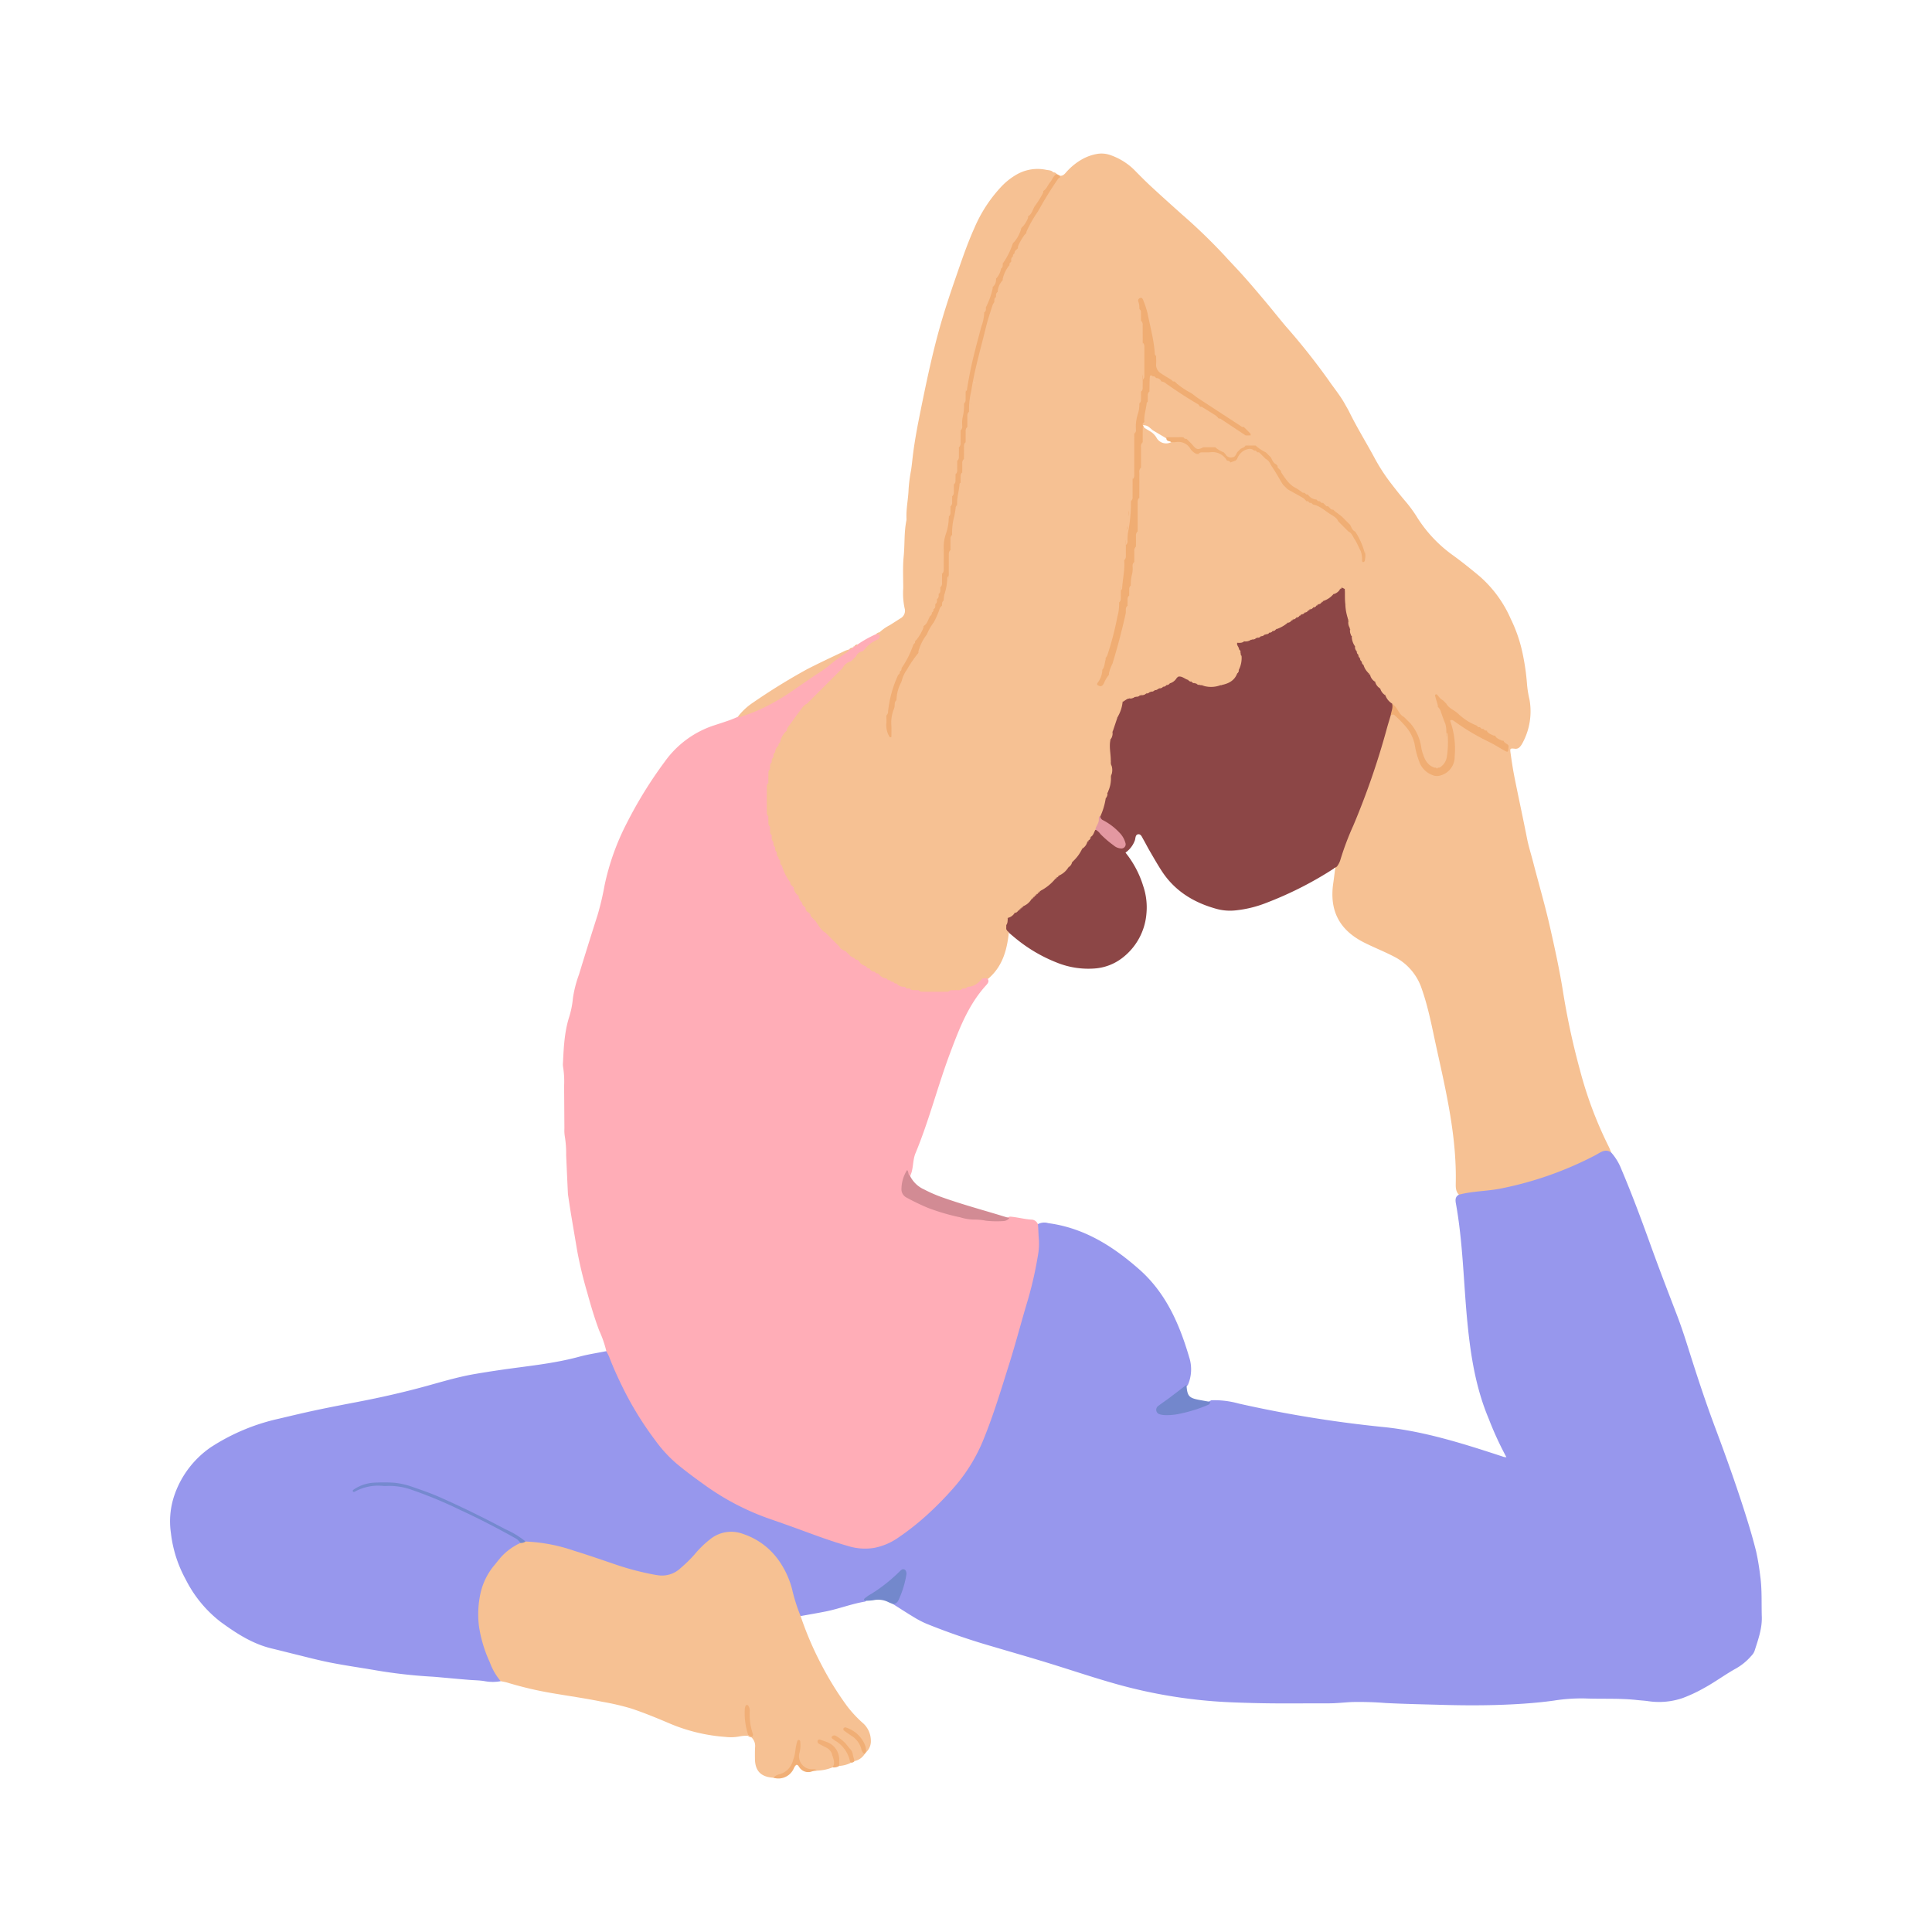 <svg xmlns="http://www.w3.org/2000/svg" viewBox="0 0 512 512"><path fill="#f6c193" d="M426.298,303.803a104.581,104.581,0,0,1-7.59-20.214,194.898,194.898,0,0,1-4.51-20.884c-.912-5.722-2.158-11.376-3.434-17.017-1.31-5.791-2.988-11.499-4.474-17.251-.539-2.084-1.198-4.132-1.615-6.253-1.058-5.387-2.233-10.751-3.307-16.136-.435-2.18-.763-4.384-1.071-6.586-.156-1.115-.06-1.179,1.116-1.045a1.468,1.468,0,0,0,1.39-.51,4.617,4.617,0,0,0,.634-.911,17.637,17.637,0,0,0,1.889-11.65,27.124,27.124,0,0,1-.645-3.953,60.426,60.426,0,0,0-1.112-7.927,38.745,38.745,0,0,0-3.214-9.477,31.947,31.947,0,0,0-8.233-11.262c-2.283-1.903-4.6-3.775-7.004-5.52a35.761,35.761,0,0,1-9.469-9.962,35.307,35.307,0,0,0-3.14-4.332c-1.359-1.575-2.64-3.218-3.913-4.865a48.912,48.912,0,0,1-4.353-6.738c-2.187-4.059-4.629-7.979-6.661-12.125-.36-.733-.793-1.43-1.188-2.146-1.263-2.287-2.95-4.283-4.412-6.432A176.473,176.473,0,0,0,340.75,86.475c-1.866-2.217-3.663-4.492-5.528-6.709-1.962-2.333-3.93-4.662-5.966-6.93-1.539-1.715-3.155-3.359-4.7-5.073a149.535,149.535,0,0,0-11.399-11.005c-2.712-2.433-5.428-4.861-8.1-7.337-1.583-1.467-3.1-3.007-4.615-4.547a16.918,16.918,0,0,0-6.027-3.722,7.034,7.034,0,0,0-3.954-.309,12.377,12.377,0,0,0-3.548,1.286,16.197,16.197,0,0,0-4.177,3.31c-.496.53-.927,1.206-1.808,1.15a.637.637,0,0,0-.165.549,1.433,1.433,0,0,1-.416,1.421,24.843,24.843,0,0,0-3.481,5.425,3.403,3.403,0,0,1-1.673,1.706,1.477,1.477,0,0,0-.386.488c-.534,1.867-.99,3.774-2.604,5.089a4.333,4.333,0,0,0-.48.39,2.685,2.685,0,0,0-.387.481,2.401,2.401,0,0,0-.209.579c-.15.856.005,1.865-1.11,2.248a1.993,1.993,0,0,0-.441.357,3.071,3.071,0,0,0-.29.447,4.346,4.346,0,0,0-.226.454c-.097.218-.194.433-.295.647a4.337,4.337,0,0,0-.203.408c-.094.204-.196.403-.302.599a4.172,4.172,0,0,0-.215.398c-.108.208-.223.415-.33.623a4.597,4.597,0,0,0-.218.442,3.158,3.158,0,0,0-.271.747,2.377,2.377,0,0,0-.01.563c.415,1.512-.855,2.143-1.601,3.052a1.568,1.568,0,0,0-.132.598c.246,1.149-.596,1.819-1.144,2.621a4.545,4.545,0,0,0-.298.516,8.329,8.329,0,0,0-.37.798,4.635,4.635,0,0,0-.187.552c-.114.379-.256.75-.348,1.134a2.992,2.992,0,0,0-.058.608,6.486,6.486,0,0,1,.041,1.104c-1.222,6.221-3.62,12.128-4.581,18.461a58.224,58.224,0,0,1-1.84,8.668,3.344,3.344,0,0,0-.233.572c-.479,1.157,1.195,2.46-.236,3.55a2.361,2.361,0,0,0-.245.55c-.665,1.156,1.085,2.431-.167,3.558a2.062,2.062,0,0,0-.281.535c-.493,1.153.497,2.423-.272,3.555a2.659,2.659,0,0,0-.208.571c-.547,1.086,1.016,2.213-.059,3.288a1.776,1.776,0,0,0-.288.523c-.23.748.334,1.6-.292,2.297a2.096,2.096,0,0,0-.2.575c.892,1.869-.332,3.457-.68,5.163a2.417,2.417,0,0,0-.213.578,23.832,23.832,0,0,1-1.033,7.418,1.974,1.974,0,0,0-.292.536c-.389,1.162,1.15,2.489-.297,3.561a2.52,2.52,0,0,0-.228.565,7.311,7.311,0,0,0,.316,4.269c.409.81-.162,1.196-.464,1.728a2.429,2.429,0,0,0-.248.562,13.102,13.102,0,0,1-.978,5.904,5.8,5.8,0,0,0-.288.527,4.051,4.051,0,0,0-.409,1.111,2.607,2.607,0,0,0,.021.595,4.013,4.013,0,0,1-1.972,3.856,1.415,1.415,0,0,0-.309.528,2.319,2.319,0,0,1-1.492,2.68,1.338,1.338,0,0,0-.34.504,4.739,4.739,0,0,1-2.084,4.053,2.054,2.054,0,0,0-.193.581,17.616,17.616,0,0,1-4.064,7.311,1.127,1.127,0,0,0-.249.553,7.991,7.991,0,0,1-1.292,4.516,1.988,1.988,0,0,0-.169.589c.359,1.436-.99,2.654-.531,4.094a5.099,5.099,0,0,1-.694,4.44,1.353,1.353,0,0,1-.44.294c-1.82-1.838-1.934-2.922-.502-4.754a2.176,2.176,0,0,0,.233-.576,9.76,9.76,0,0,0-.021-1.522c.157-3.039.295-6.095,2.425-8.584a3.688,3.688,0,0,0,.425-.417,4.971,4.971,0,0,0,.453-.731c.092-.163.181-.328.257-.499a7.276,7.276,0,0,0,.348-.775,2.638,2.638,0,0,0,.117-.571,7.096,7.096,0,0,1,2.468-5.082,4.989,4.989,0,0,0,.476-.373,3.168,3.168,0,0,0,.404-.437,3.566,3.566,0,0,0,.305-.508,4.317,4.317,0,0,0,.235-.54,2.766,2.766,0,0,0,.125-.572,2.228,2.228,0,0,1,1.51-2.469,1.759,1.759,0,0,0,.274-.53c.248-.786-.064-1.831,1.02-2.239a2.811,2.811,0,0,0,.459-.33,3.328,3.328,0,0,0,.435-.667,4.694,4.694,0,0,0,.227-.451c.104-.221.214-.437.33-.649a4.171,4.171,0,0,0,.234-.426,2.925,2.925,0,0,0,.256-.697,2.206,2.206,0,0,0,.011-.5,1.157,1.157,0,0,1,.274-.919,3.927,3.927,0,0,0,.3-.431,3.348,3.348,0,0,0,.341-.75,2.284,2.284,0,0,0,.067-.551,2.309,2.309,0,0,1,.327-1.559,2.129,2.129,0,0,0,.145-.548c-.275-1.095-.705-2.21.379-3.137a2.763,2.763,0,0,0,.193-.592,19.675,19.675,0,0,0,.035-5.081c-.288-1.948-.627-3.801.094-5.74a13.368,13.368,0,0,0,1.197-3.294,3.051,3.051,0,0,0,.26-.556c.321-.788-.349-1.696.295-2.441a2.118,2.118,0,0,0,.21-.523c.171-.704-.337-1.486.236-2.144a2.135,2.135,0,0,0,.207-.529c.301-.845-.945-1.791.159-2.585a1.388,1.388,0,0,0,.227-.539c.072-.712-.705-1.52.23-2.139a1.689,1.689,0,0,0,.269-.539c.177-.997-.89-2.11.273-3.016a2.306,2.306,0,0,0,.227-.559c.263-.923-.498-1.968.329-2.823a2.552,2.552,0,0,0,.198-.568c.402-1.242-.551-2.568.224-3.787a2.843,2.843,0,0,0,.198-.573,14.832,14.832,0,0,1,.576-6.81,2.948,2.948,0,0,0,.232-.55c.329-.919-.441-1.964.316-2.832a2.273,2.273,0,0,0,.175-.587c.045-.802.007-1.593.124-2.414.684-4.795,2.089-9.418,3.224-14.104.276-1.14.238-2.393,1.03-3.382a4.575,4.575,0,0,0,.382-.495,4.355,4.355,0,0,0,.541-1.121,2.532,2.532,0,0,0,.068-.618c-.524-1.813.418-3.112,1.52-4.357a2.075,2.075,0,0,0,.203-.567,3.733,3.733,0,0,1,.74-1.838,1.678,1.678,0,0,0,.07-.577,1.861,1.861,0,0,1,.997-2.144,2.729,2.729,0,0,0,.376-.458,4.511,4.511,0,0,0,.501-1.099,2.629,2.629,0,0,0,.065-.605,5.04,5.04,0,0,1,2.068-4.508,4.358,4.358,0,0,0,.477-.386,2.541,2.541,0,0,0,.382-.478,2.084,2.084,0,0,0,.183-.586,2.535,2.535,0,0,1,1.199-2.592,4.389,4.389,0,0,0,.468-.372,2.679,2.679,0,0,0,.376-.446,2.505,2.505,0,0,0,.226-.53,3.231,3.231,0,0,1,1.151-1.824,2.101,2.101,0,0,0,.208-.534c.117-.954.111-1.978,1.301-2.332a1.418,1.418,0,0,0,.367-.464,4.522,4.522,0,0,1,2.121-3.327,2.166,2.166,0,0,0,.239-.552c.205-1.866,1.533-3.214,2.238-4.85-.469-.602-1.217-.555-1.836-.675a11.174,11.174,0,0,0-7.756,1.16,17.866,17.866,0,0,0-4.041,3.128,37.547,37.547,0,0,0-7.287,11.124c-2.038,4.547-3.602,9.273-5.23,13.972-1.579,4.558-3.07,9.146-4.335,13.806-1.847,6.802-3.285,13.698-4.683,20.597-.779,3.843-1.521,7.702-2.011,11.606-.175,1.393-.296,2.799-.514,4.19a41.769,41.769,0,0,0-.66,5.065c-.082,2.6-.684,5.158-.553,7.769a2.789,2.789,0,0,1-.059.665c-.599,3.074-.374,6.209-.684,9.31-.28,2.8-.122,5.647-.12,8.473a18.907,18.907,0,0,0,.367,5.316,2.292,2.292,0,0,1-1.12,2.682c-.938.599-1.873,1.205-2.818,1.794a12.279,12.279,0,0,0-2.723,1.901q-.136.211-.257.43a3.351,3.351,0,0,0-.185.721,2.085,2.085,0,0,1-.328.664c-.113.131-.231.263-.34.4a12.571,12.571,0,0,1-2.55,1.828,5.05,5.05,0,0,0-.469.331,4.288,4.288,0,0,0-.423.371,4.379,4.379,0,0,0-.368.4,2.76,2.76,0,0,1-.969.799,3.862,3.862,0,0,0-.441.251,3.284,3.284,0,0,0-.395.322c-.061.06-.125.116-.185.176-.124.116-.249.232-.365.356-.06.06-.125.117-.185.177-.126.116-.253.234-.37.36a4.771,4.771,0,0,0-.354.387,4.011,4.011,0,0,1-1.212,1.001,4.344,4.344,0,0,0-.443.282,3.493,3.493,0,0,0-.389.331c-.058.06-.118.114-.175.174-.114.112-.225.223-.33.342-.052.057-.107.108-.159.164-.107.103-.213.206-.312.318.003.004-.156.15-.153.154-.104.098-.208.197-.303.304l-.15.15c-.103.096-.205.193-.299.299l-.149.149c-.103.096-.204.193-.298.298l-.149.149c-.103.096-.204.193-.298.298l-.149.149c-.103.096-.204.193-.298.298l-.149.149c-.103.096-.204.193-.298.298l-.149.149c-.103.096-.204.193-.298.298l-.149.149c-.103.096-.204.193-.298.298l-.149.149c-.103.096-.204.193-.298.298l-.149.149c-.103.096-.205.193-.298.298l-.149.149c-.103.096-.205.193-.299.299l-.15.149c-.104.096-.206.194-.3.3l-.151.15c-.104.097-.208.195-.303.302l-.153.151c-.106.098-.212.198-.308.305.004.003-.161.151-.156.153-.108.101-.217.203-.319.311-.053.053-.111.104-.163.157-.114.105-.229.21-.336.321-.056.056-.118.109-.174.165-.121.111-.243.226-.354.348-.056.064-.118.127-.174.191a2.814,2.814,0,0,0-.309.439,3.701,3.701,0,0,0-.232.516c-1.318,2.184-3.228,3.913-4.664,6.012a6.017,6.017,0,0,0-.438.426,2.999,2.999,0,0,0-.372.482,2.477,2.477,0,0,0-.21.566c-.132.661-.156,1.375-.841,1.773a4.178,4.178,0,0,0-.441.393,2.381,2.381,0,0,0-.343.48,2.658,2.658,0,0,0-.179.554,2.683,2.683,0,0,1-.452,1.287,4.893,4.893,0,0,0-.319.449,4.819,4.819,0,0,0-.381.728,3.704,3.704,0,0,0-.17.515c-.093.348-.218.684-.343,1.019a3.609,3.609,0,0,0-.142.53,9.926,9.926,0,0,1-.379,1.38,3.599,3.599,0,0,0-.118.594,9.328,9.328,0,0,1-.394,2.548,4.682,4.682,0,0,0-.145,1.044c-.015,2.604-.073,5.208.049,7.815a4.047,4.047,0,0,0,.151.689,8.951,8.951,0,0,1,.37,2.496,3.656,3.656,0,0,0,.129.593,10.023,10.023,0,0,1,.416,1.649,4.673,4.673,0,0,0,.155.536,6.995,6.995,0,0,1,.24,1.332,3.081,3.081,0,0,0,.126.522c.118.323.239.643.334.973a3.969,3.969,0,0,0,.16.477,7.297,7.297,0,0,1,.312.937,3.725,3.725,0,0,0,.154.475c.088.235.169.474.249.712a3.991,3.991,0,0,0,.167.477c.102.23.21.456.321.68.066.153.135.306.214.453.155.311.293.632.471.93a3.299,3.299,0,0,0,.332.435,5.639,5.639,0,0,1,1.609,3.285,3.543,3.543,0,0,0,.181.542c.113.256.235.506.371.748a3.129,3.129,0,0,0,.3.458,4.359,4.359,0,0,0,.362.409c.126.133.253.266.389.389a2.522,2.522,0,0,1,.662,1.522,2.424,2.424,0,0,0,.218.533,8.794,8.794,0,0,1,.62.896c.077.157.152.313.238.466.115.225.227.449.349.668a2.568,2.568,0,0,0,.269.41,3.741,3.741,0,0,0,.328.35c.11.112.216.227.327.337a3.256,3.256,0,0,1,.364.596c.064.146.129.293.207.433.071.147.142.295.223.437a3.738,3.738,0,0,0,.244.436,3.194,3.194,0,0,0,.318.396c.06.061.117.126.177.186.119.125.24.251.369.365.066.058.129.121.194.179a3.183,3.183,0,0,0,.431.323,3.728,3.728,0,0,0,.494.249,2.765,2.765,0,0,1,1.738,2.058,3.298,3.298,0,0,0,.201.517,2.478,2.478,0,0,0,.308.435c.061.062.115.125.176.187.115.118.229.234.353.343.059.054.112.11.17.164.108.109.215.218.328.32.005-.003.155.161.159.158.101.108.203.214.313.312l.155.156c.1.108.2.215.309.313.053.051.103.107.155.159.102.109.205.22.314.323.054.053.106.112.16.165.108.114.218.229.335.332.062.052.122.109.183.16a2.048,2.048,0,0,0,.426.264,2.571,2.571,0,0,0,.515.113c.453.006.624.349.81.682a4.685,4.685,0,0,0,.277.496,3.253,3.253,0,0,0,.34.418c.065.062.125.127.191.188a3.48,3.48,0,0,0,.412.334,3.622,3.622,0,0,0,.451.255,4.273,4.273,0,0,1,.632.408,3.754,3.754,0,0,0,.402.301c.213.136.426.271.636.411.069.049.134.104.202.154a4.114,4.114,0,0,0,.416.302,3.461,3.461,0,0,0,.463.237,2.04,2.04,0,0,1,.991.806,3.737,3.737,0,0,0,.349.411,2.351,2.351,0,0,0,.434.332,2.67,2.67,0,0,0,.501.196,2.224,2.224,0,0,1,.903.42c.12.114.238.233.361.345a2.653,2.653,0,0,0,.839.578,5.155,5.155,0,0,0,.479.207,4.746,4.746,0,0,0,.501.17,2.72,2.72,0,0,1,.911.538c.07.057.135.119.205.177a4.504,4.504,0,0,0,.419.338,3.025,3.025,0,0,0,.452.268c.227.115.451.233.675.349.147.082.296.161.451.227a7.147,7.147,0,0,0,.705.325,3.73,3.73,0,0,0,.512.147,3.573,3.573,0,0,1,1.245.544,4.591,4.591,0,0,0,.495.273,7.106,7.106,0,0,0,.789.353,6.1,6.1,0,0,0,.846.23c.396.094.781.229,1.175.327a5.243,5.243,0,0,0,1.304.144c1.594-.023,2.969-1.124,4.659-.842,1.149.192,2.121,1.008,3.342.846a5.748,5.748,0,0,0,1.323-.166,9.902,9.902,0,0,1,1.826-.38,4.295,4.295,0,0,0,.593-.137,7.493,7.493,0,0,1,1.152-.259,5.461,5.461,0,0,0,2.923-1.268,3.49,3.49,0,0,0,.352-.426c.052-.073.105-.139.156-.212.105-.131.218-.25.332-.373a2.387,2.387,0,0,1,.413-.233,6.11,6.11,0,0,0,1.022-.117,1.966,1.966,0,0,0,.441-.361c3.375-3.055,4.558-7.088,5.07-11.42a3.436,3.436,0,0,0,.052-.617c-.011-.102-.017-.2-.028-.301-.03-.195-.062-.386-.109-.577a8.175,8.175,0,0,1-.084-1.135,3.903,3.903,0,0,1,.175-1.456c.081-.174.173-.34.263-.508a1.763,1.763,0,0,1,.856-.707c.168-.074.333-.147.494-.234.227-.114.45-.226.668-.347a2.752,2.752,0,0,0,.418-.268,4.218,4.218,0,0,0,.371-.326c.059-.058.121-.113.179-.17.122-.113.244-.229.355-.352.055-.064.116-.125.171-.188a2.585,2.585,0,0,0,.295-.428,3.747,3.747,0,0,0,.207-.491,1.238,1.238,0,0,1,1.192-.879,2.571,2.571,0,0,0,.532-.14,2.196,2.196,0,0,0,.453-.301c.064-.061.13-.117.193-.179.123-.118.244-.235.357-.361.057-.06.117-.115.174-.175.118-.112.236-.224.347-.342.057-.058.119-.111.175-.169.121-.111.242-.223.354-.342.057-.06.12-.118.177-.178a4.725,4.725,0,0,0,.346-.385,5.062,5.062,0,0,0,.333-.425c1.026-.679,1.476-2.09,2.882-2.297a2.972,2.972,0,0,0,.552-.213,3.07,3.07,0,0,0,.479-.348c.071-.068.146-.131.216-.199a5.24,5.24,0,0,0,.405-.418,3.514,3.514,0,0,0,.346-.461,2.308,2.308,0,0,1,1.804-1.578,1.718,1.718,0,0,0,.478-.322c.311-.37.578-.774.878-1.152a4.804,4.804,0,0,0,.324-.482c.828-.904.631-2.51,2.052-3.009a1.441,1.441,0,0,0,.394-.431c.214-.409.289-.904.732-1.168.155-.1.31-.201.458-.313a2.341,2.341,0,0,0,.7-.842,4.576,4.576,0,0,0,.335-.771,2.496,2.496,0,0,0,.076-.571c-.196-1.755,1.106-2.677,2.099-3.771a1.741,1.741,0,0,0,.094-.916c-.436-1.828.579-3.146,1.569-4.475a3.294,3.294,0,0,0,.254-.552c.125-.378.246-.757.369-1.133a3.303,3.303,0,0,0,.131-.587,15.89,15.89,0,0,1,.679-3.839,2.809,2.809,0,0,0,.232-.581,8.608,8.608,0,0,0,.067-2.535,4.232,4.232,0,0,0-.133-.616c-.313-.834-.051-1.873-.575-2.555-1.005-1.31-.344-2.274.372-3.306a3.213,3.213,0,0,0,.218-.569c.116-.483.199-.972.331-1.451a2.784,2.784,0,0,0,.079-.587c-.465-1.404.252-2.405,1.137-3.348a1.821,1.821,0,0,0,.188-.563,3.229,3.229,0,0,1,1.041-3.126c.114-.154.231-.305.339-.463a1.728,1.728,0,0,1,.964-.565,4.696,4.696,0,0,0,.527-.16,5.898,5.898,0,0,1,1.229-.306,3.164,3.164,0,0,0,.495-.134q.479-.181.97-.318a4.139,4.139,0,0,0,.486-.159c.316-.121.638-.224.961-.324a4.123,4.123,0,0,0,.475-.175c.234-.09.473-.166.712-.241a3.629,3.629,0,0,0,.474-.162q.341-.147.673-.314c.148-.067.295-.132.44-.208a6.727,6.727,0,0,1,.678-.227,3.306,3.306,0,0,0,.454-.147c.219-.092.434-.193.643-.306.141-.071.28-.143.414-.227.209-.112.425-.21.638-.312a4.144,4.144,0,0,0,.431-.217,3.449,3.449,0,0,0,.625-.404,2.719,2.719,0,0,0,.319-.39,1.662,1.662,0,0,1,1.035-.674,2.95,2.95,0,0,0,.49-.228,4.499,4.499,0,0,0,.461-.319c.156-.109.315-.215.468-.329.73-.38,1.308-.308,1.612.56a2.224,2.224,0,0,0,.311.495,3.798,3.798,0,0,0,.691.466c.156.093.312.184.476.261a7.569,7.569,0,0,0,.733.349,4.456,4.456,0,0,0,.519.178c.365.114.721.261,1.088.367a3.112,3.112,0,0,0,.594.094,13.491,13.491,0,0,1,4.349-.054,2.258,2.258,0,0,0,.6-.194,10.768,10.768,0,0,1,3.743-2.976,2.158,2.158,0,0,0,.478-.387,3.309,3.309,0,0,0,.467-.804,2.567,2.567,0,0,0,.144-.6c-.265-1.146.449-2.141.49-3.24a2.66,2.66,0,0,0-.109-.591,7.163,7.163,0,0,0-.478-1.041,3.797,3.797,0,0,0-.295-.451c-.156-.256-.389-.483-.282-.827a.917.917,0,0,1,.307-.307c.376-.172.797-.203,1.186-.344a2.5,2.5,0,0,0,.459-.246,1.523,1.523,0,0,1,1.241-.188,2.28,2.28,0,0,0,.535-.032c.343-.086.676-.205,1.016-.304a3.854,3.854,0,0,0,.491-.171c.231-.101.459-.207.684-.321.149-.068.298-.134.444-.21a6.67,6.67,0,0,1,.68-.229,3.322,3.322,0,0,0,.454-.147c.219-.092.434-.193.643-.306.141-.071.28-.144.414-.228.211-.113.428-.211.643-.312a4.789,4.789,0,0,0,.441-.214,5.045,5.045,0,0,0,.68-.38,2.698,2.698,0,0,0,.399-.377,2.367,2.367,0,0,1,1.947-1.114,3.101,3.101,0,0,0,.533-.158,7.421,7.421,0,0,0,.677-.338,3.196,3.196,0,0,0,.406-.248c.123-.091.243-.18.358-.279.12-.084.243-.162.364-.243.128-.066.258-.13.383-.202a3.451,3.451,0,0,0,.386-.199c.131-.064.262-.129.387-.205a1.939,1.939,0,0,0,.375-.23c.119-.085.235-.172.345-.269.118-.082.24-.159.36-.239.128-.066.257-.129.382-.2a3.409,3.409,0,0,0,.385-.199c.131-.063.261-.129.386-.204a1.915,1.915,0,0,0,.374-.229,4.313,4.313,0,0,0,.345-.269c.118-.083.241-.16.361-.24.128-.066.259-.131.384-.203a3.535,3.535,0,0,0,.391-.204c.133-.067.267-.133.397-.207a2.734,2.734,0,0,0,.388-.235c.123-.09.246-.179.363-.276.127-.083.258-.162.385-.244.137-.071.276-.144.406-.225a2.511,2.511,0,0,0,.389-.284,3.791,3.791,0,0,0,.354-.355c.118-.127.237-.256.344-.393a3.481,3.481,0,0,1,1.849-1.128,1.797,1.797,0,0,0,.465-.32,2.827,2.827,0,0,1,1.012-.847c.152-.071.301-.143.448-.228.137-.08.271-.158.401-.249a2.02,2.02,0,0,1,.208-.078,1.108,1.108,0,0,0,.219-.013,1.516,1.516,0,0,1,.371.289c.098.148.188.307.278.467-.648,2.406.636,4.73.324,7.124a3.786,3.786,0,0,0,.124.597,8.335,8.335,0,0,1,.358,1.73,3.833,3.833,0,0,0,.137.569,15.012,15.012,0,0,1,.425,1.671,2.779,2.779,0,0,0,.235.532c.307.566.861,1.028.753,1.772a2.707,2.707,0,0,0,.052.544c.084.328.183.649.279.972a2.807,2.807,0,0,0,.177.446c.102.204.201.407.304.608a2.564,2.564,0,0,0,.206.388c.104.189.194.384.285.578a2.517,2.517,0,0,0,.195.386c.101.198.187.404.278.605a4.299,4.299,0,0,0,.2.417,5.787,5.787,0,0,0,.349.647,2.899,2.899,0,0,0,.328.391,2.603,2.603,0,0,1,.778,1.349,2.574,2.574,0,0,0,.244.499,2.828,2.828,0,0,0,.377.428,5.073,5.073,0,0,0,.443.362c.434.267.568.742.802,1.148a2.095,2.095,0,0,0,.362.453,3.329,3.329,0,0,1,1.018,1.37,1.808,1.808,0,0,0,.396.423c.566.289.713.854.921,1.379a1.949,1.949,0,0,0,.343.473c.5.428,1.168.706,1.312,1.453a3.384,3.384,0,0,0,.252.529,3.034,3.034,0,0,0,.371.461,3.231,3.231,0,0,0,.696.547,3.308,3.308,0,0,0,.543.221c.972.129,1.129.877,1.258,1.649a2.787,2.787,0,0,0,.189.544,2.651,2.651,0,0,0,.327.464c.064.068.124.138.188.204.125.133.249.265.382.388.064.063.125.13.188.192.124.131.249.261.383.381.069.059.136.123.204.181a2.857,2.857,0,0,0,.462.311,4.164,4.164,0,0,0,.525.232c1.463.722,1.707,2.23,1.968,3.539a19.586,19.586,0,0,0,3.501,7.566,1.498,1.498,0,0,0,.575.295,1.63,1.63,0,0,0,.663-.032,1.351,1.351,0,0,0,.541-.374c2.311-2.639.756-6.089,1.881-8.974a2.164,2.164,0,0,0-.26-.57,20.489,20.489,0,0,1-2.081-6.486,1.728,1.728,0,0,0-.146-.593,6.136,6.136,0,0,0-.701-.829,1.656,1.656,0,0,1-.367-1.992c.16-.307.311-.685.792-.572.93.218.873,1.042,1.063,1.717a2.81,2.81,0,0,0,.219.576,2.929,2.929,0,0,0,.371.493c.075.07.146.144.221.214a2.87,2.87,0,0,0,.5.35,2.694,2.694,0,0,0,.569.194c1.409.031,2.017.927,2.324,2.145a1.267,1.267,0,0,0,.444.404,9.107,9.107,0,0,1,4.148,2.484c.112.157.225.31.353.457a2.949,2.949,0,0,0,.391.383,2.578,2.578,0,0,0,.452.275c.228.114.452.233.675.353a4.9,4.9,0,0,0,.448.231,6.776,6.776,0,0,0,.708.328,4.411,4.411,0,0,0,.516.158,2.662,2.662,0,0,1,1.36.952,1.992,1.992,0,0,0,.511.265,3.018,3.018,0,0,1,1.825,1.137,1.77,1.77,0,0,0,.538.192c.514.179,1.837-.321.921,1.083-.938.939-1.674.029-2.359-.362-3.61-2.064-7.416-3.793-10.78-6.284-.581-.43-1.33-1.012-2.026-.532-.745.515-.286,1.388-.062,2.054a21.196,21.196,0,0,1,.68,7.953,4.414,4.414,0,0,1-3.52,4.331c-1.658.296-3.406-.776-4.424-2.746a14.549,14.549,0,0,1-1.299-4.25c-.593-3.41-2.59-5.945-5.093-8.158-.708-.626-1.463-1.09-2.349-.273a4.838,4.838,0,0,0-.937,2.236c-1.132,4.24-2.421,8.432-3.761,12.61-2.773,8.645-6.877,16.788-9.603,25.449-.204,1.397-.349,2.802-.558,4.2-1.097,7.352,1.615,12.528,8.233,15.841,2.594,1.299,5.297,2.36,7.873,3.702a14.714,14.714,0,0,1,7.347,8.565c1.788,5.08,2.743,10.355,3.892,15.575,2.604,11.831,5.371,23.656,5.11,35.904-.025,1.18-.009,2.412,1.081,3.252,1.212.357,2.352-.191,3.526-.296a71.923,71.923,0,0,0,10.127-1.436,52.683,52.683,0,0,0,6.236-1.648c2.44-.899,4.875-1.812,7.333-2.659a33.148,33.148,0,0,0,4.119-1.695c1.927-.969,3.858-1.93,5.805-2.858a5.005,5.005,0,0,1,2.968-.778C426.765,304.888,426.567,304.328,426.298,303.803ZM306.434,115.902a5.084,5.084,0,0,0-1.353-1.422l-0.0 0q-.679-.411-1.36-.822c-.516.199-.649-.235-.868-.526a2.973,2.973,0,0,1-.02-.414c1.202-.177,1.891.685,2.688,1.327q1.798,1.066,3.596,2.131c.383.383.99.482,1.265 1A2.911,2.911,0,0,1,306.434,115.902Z"/><path fill="#9797ed" d="M426.997,305.433a14.618,14.618,0,0,1,2.657,4.362c2.762,6.507,5.231,13.127,7.627,19.775,2.27,6.298,4.669,12.545,7.073,18.792,1.148,2.982,2.141,6.028,3.102,9.077,2.192,6.951,4.455,13.876,7.011,20.704,3.156,8.428,6.183,16.904,8.829,25.509.764,2.486,1.471,4.992,2.103,7.515a63.736,63.736,0,0,1,1.063,6.369c.527,3.636.316,7.278.432,10.918.102,3.211-.994,6.137-1.934,9.106A3.759,3.759,0,0,1,464.098,438.84a15.324,15.324,0,0,1-3.931,3.263c-2.935,1.612-5.62,3.634-8.566,5.241a40.064,40.064,0,0,1-5.653,2.649,19.359,19.359,0,0,1-9.249.818c-.962-.132-1.923-.18-2.882-.286-4.599-.507-9.218-.239-13.824-.42a46.609,46.609,0,0,0-8.225.576c-2.652.366-5.306.625-7.978.808-7.138.489-14.284.523-21.424.323-5.057-.142-10.119-.235-15.168-.495a89.039,89.039,0,0,0-8.914-.262c-2.077.101-4.147.354-6.233.348-6.702-.018-13.407.101-20.104-.088-3.266-.092-6.545-.183-9.807-.424a132.716,132.716,0,0,1-25.868-4.48c-5.88-1.635-11.653-3.577-17.473-5.387-5.323-1.655-10.687-3.176-16.032-4.762a176.108,176.108,0,0,1-17.282-5.972,25.688,25.688,0,0,1-3.359-1.76c-1.844-1.107-3.646-2.285-5.465-3.433a15.235,15.235,0,0,0,2.907-8.394c-1.541.443-2.233,1.57-3.127,2.355-2.16,1.898-4.81,3.126-6.864,5.153-.122.081-.236.214-.369.236-3.504.578-6.824,1.889-10.295,2.59-2.239.452-4.494.827-6.742,1.237-1.461-.773-1.464-2.326-1.863-3.626-1.132-3.687-1.934-7.463-4.336-10.674a18.611,18.611,0,0,0-9.989-7.076,7.826,7.826,0,0,0-6.416.896,21.961,21.961,0,0,0-5.136,4.586c-.397.443-.724.946-1.128,1.383-3.135,3.393-6.703,5.221-11.527,3.856-3.647-1.032-7.365-1.815-10.929-3.137A89.009,89.009,0,0,0,139.316,408.907a184.962,184.962,0,0,0-26.899-13.351c-5.641-2.319-11.395-3.234-17.346-1.218-.041.014-.063.084-.002-.003a21.53,21.53,0,0,1,14.287.185,161.702,161.702,0,0,1,25.435,11.788c1.208.665,3.006.774,3.287,2.653a2.305,2.305,0,0,1-1.054,1.108c-8.823,5.682-11.031,14.55-9.039,23.241a43.735,43.735,0,0,0,3.822,9.972,4.38,4.38,0,0,1,.884,2.247,11.559,11.559,0,0,1-4.221-0c-1.333-.236-2.661-.231-3.991-.335-2.738-.215-5.472-.479-8.208-.721-.592-.052-1.184-.107-1.778-.142a134.209,134.209,0,0,1-15.037-1.706c-4.46-.772-8.951-1.374-13.378-2.328-2.466-.531-4.91-1.17-7.361-1.77-2.235-.547-4.462-1.125-6.7-1.66-5.108-1.22-9.392-4.009-13.553-7.051a32.774,32.774,0,0,1-9.269-11.286,33.413,33.413,0,0,1-3.899-12.236,21.448,21.448,0,0,1,1.088-10.517,25.513,25.513,0,0,1,9.38-12.172,54.614,54.614,0,0,1,18.185-7.644c3.251-.77,6.5-1.548,9.767-2.243,3.629-.772,7.273-1.474,10.918-2.17,6.275-1.198,12.497-2.611,18.656-4.314,4.078-1.128,8.14-2.339,12.317-3.067,2.484-.433,4.978-.82,7.474-1.181,6.827-.989,13.712-1.612,20.404-3.438,2.358-.643,4.795-.995,7.196-1.48,1.279.418,1.4,1.655,1.805,2.648a86.743,86.743,0,0,0,13.112,22.459c4.459,5.443,10.313,9.167,16.118,12.925a56.379,56.379,0,0,0,12.696,5.969c6.624,2.237,13.113,4.849,19.811,6.887a15.047,15.047,0,0,0,13.78-2.153,78.191,78.191,0,0,0,15.072-13.848,48.32,48.32,0,0,0,8.361-15.159c4.225-12.008,7.812-24.214,11.206-36.477,1.311-4.737,2.328-9.543,1.928-14.527a3.308,3.308,0,0,1,.447-2.362,3.624,3.624,0,0,1,2.794-.28c9.445,1.253,17.071,6.067,24.048,12.202,7.104,6.245,10.692,14.502,13.277,23.283a10.381,10.381,0,0,1-.348,7.414,42.023,42.023,0,0,1-6.315,5.209c-.508.388-1.326.706-1.058,1.5.251.743,1.092.697,1.738.67a26.024,26.024,0,0,0,11.844-3.341,23.912,23.912,0,0,1,7.278.87,320.375,320.375,0,0,0,38.732,6.262c10.694,1.138,20.938,4.416,31.13,7.749a2.377,2.377,0,0,0,1.076.198,86.068,86.068,0,0,1-4.665-10.134c-3.467-8.204-4.817-16.822-5.674-25.595-1.025-10.499-1.165-21.084-3.045-31.499-.165-.912-.209-1.802.791-2.328,3.457-.926,7.053-.908,10.555-1.531a93.088,93.088,0,0,0,25.549-8.901C424.012,305.532,425.331,304.252,426.997,305.433Z"/><path fill="#ffadb7" d="M236.243,260.175q.216.016.432.011c.143.155.318.276.461.432q.219.016.44.015a8.445,8.445,0,0,1,1.795.88q.219.015.438.013.224.216.454.425l.886.024c.238.273.655.168.901.425l1.339.02c1.386.713,2.685-.212,4.034-.269,1.522-.064,2.949.98,4.476.27l1.332-.011c.517-.469,1.279.06,1.788-.439q.223.002.447-.01c.245-.265.665-.16.908-.431a4.601,4.601,0,0,0,3.113-1.341c.16-.141.295-.307.453-.45l-.004.004q.22-.231.451-.451l-.005.006a.631.631,0,0,1,.874-.05q.199.016.398.023c.669.818.053,1.418-.418,1.94-4.651,5.153-7.053,11.488-9.439,17.835-3.298,8.774-5.577,17.901-9.179,26.565-.814,1.957-.487,4.119-1.407,6.014-.298.327-.803-1.197-1.139.273-.879,3.844-.71,4.462,2.728,6.151a52.463,52.463,0,0,0,20.222,4.973,9.541,9.541,0,0,0,4.599-.605c1.898.125,3.734.666,5.638.784a1.887,1.887,0,0,1,1.826,1.35c.101,1.406.114,2.813.248,4.222a17.486,17.486,0,0,1-.32,4.203,98.763,98.763,0,0,1-3.059,12.981c-1.525,5.197-2.907,10.439-4.534,15.604-2.098,6.658-4.11,13.355-6.745,19.824a44.861,44.861,0,0,1-7.323,12.178,88.082,88.082,0,0,1-7.599,7.842,69.344,69.344,0,0,1-7.868,6.197,16.634,16.634,0,0,1-6.126,2.585,14.98,14.98,0,0,1-7.052-.488c-4.364-1.235-8.604-2.826-12.858-4.384-2.859-1.047-5.731-2.057-8.607-3.056a67.412,67.412,0,0,1-17.041-9.113c-2.357-1.684-4.678-3.41-6.901-5.27a35.14,35.14,0,0,1-5.569-6.06,88.425,88.425,0,0,1-8.254-13.215c-1.465-2.928-2.841-5.877-4.008-8.932-.211-.552-.521-1.067-.785-1.599a28.868,28.868,0,0,0-1.896-5.46c-1.229-3.28-2.215-6.623-3.145-9.993a111.434,111.434,0,0,1-2.703-11.262c-.525-3.148-1.069-6.293-1.59-9.441-.267-1.611-.504-3.226-.751-4.84a8.543,8.543,0,0,1-.103-.886q-.236-5.013-.459-10.026a28.062,28.062,0,0,0-.372-5.112,9.471,9.471,0,0,1-.091-2.004c-.031-3.724-.04-7.447-.084-11.171a24.371,24.371,0,0,0-.264-5.118,4.196,4.196,0,0,1-.034-1.114c.205-4.081.384-8.16,1.637-12.107a23.686,23.686,0,0,0,1.001-5.016,31.359,31.359,0,0,1,1.602-6.252q2.411-7.888,4.923-15.745a73.154,73.154,0,0,0,1.843-7.8,65.05,65.05,0,0,1,5.988-16.75,112.599,112.599,0,0,1,9.97-16.107,25.951,25.951,0,0,1,13.053-9.626c1.343-.437,2.688-.871,4.02-1.339.768-.27,1.514-.603,2.27-.908,4.329-2.087,8.904-3.679,12.857-6.521,3.851-2.768,7.971-5.157,11.669-8.136,1.573-1.267,3.42-2.054,5.037-3.222l-.017.013c.267-.224.693-.141.905-.471l-.02.022a2.716,2.716,0,0,0,.494-.417l-.005.004c.237-.269.669-.19.885-.496a29.262,29.262,0,0,1,4.856-2.707.734.734,0,0,1,.948.085l.002.849c-.149.155-.287.322-.449.465l.004-.006c-1.096,1.023-2.391,1.782-3.575,2.689l.003-.001c-.149.151-.298.303-.453.447l.004-.006c-.612.427-1.129.98-1.783,1.351l0-0c-.152.147-.301.297-.452.446l.003-.003c-.149.151-.298.302-.452.448l.004-.004c-.147.154-.296.305-.453.449l.004-.006c-.779.555-1.408,1.295-2.229,1.799v.001c-.154.145-.302.296-.451.445l.002-.002c-.15.15-.299.301-.452.448l.004-.004c-.148.153-.297.303-.452.449l.004-.004q-.219.231-.451.45l.004-.004q-.219.232-.451.451l.004-.004q-.218.232-.451.451l.004-.004q-.219.232-.451.451l.004-.004q-.219.232-.451.451l.004-.004q-.219.232-.451.451l.004-.004q-.219.231-.451.451l.004-.004q-.22.231-.451.451l.004-.004q-.22.231-.451.451l.004-.004q-.22.23-.45.451l.004-.004q-.221.23-.45.451l.004-.003q-.222.229-.45.451L216.58,183.76q-.222.228-.45.45l.003-.003q-.223.227-.45.45l.003-.003c-.149.151-.299.3-.449.45l.002-.002c-.15.15-.3.299-.448.45l.002-.001c-.151.148-.3.297-.447.449l.001-.001c-.151.147-.301.295-.446.449-1.608,2.518-3.677,4.691-5.372,7.144l.006-.002c-.145.153-.298.298-.439.455l-.002.004c-.492.869-.39,2.04-1.354,2.669l.006-.001c-.148.149-.284.31-.437.454q-.017.215-.014.431c-.372.564-.277,1.359-.892,1.802l.003-.002c-.272.238-.174.658-.441.898q-.014.216-.009.432c-.273.242-.166.667-.439.909q-.013.217-.007.434c-.414.364-.039.985-.44,1.354q-.011.22-.004.44c-.575.826.114,1.86-.444,2.689l-.005.881a36.7,36.7,0,0,0,.002,8.955l-.002-.004c.566.827-.126,1.864.449,2.69q-.007.219.004.438c.478.515-.052,1.281.444,1.791l-.002-.003c.482.515-.047,1.283.449,1.794q-.004.221.009.442c.267.243.16.666.434.906q-.005.217.008.433c.272.242.165.667.439.908q-.005.217.01.433c.27.24.161.666.439.902q-.002.22.013.44c.156.143.278.318.432.463a4.258,4.258,0,0,0,.009.429c.267.239.167.66.442.895l-.001-.002a14.15,14.15,0,0,1,2.233,4.473l-.002-.003c.262.241.18.657.452.892.145.154.298.301.441.457l-.006-.004a9.946,9.946,0,0,1,1.343,2.25q-.003.213.015.426c.596.249.584.9.886,1.343l-.001-.002c.26.239.174.656.453.886l.004.006c.138.158.29.303.438.453l-.004-.002c.451.345.539.934.898,1.341l-.001-.002c.155.149.294.313.445.466a4.239,4.239,0,0,0,.02.431q.208.227.433.438l.003.003c.141.156.292.303.442.451l-.002-.002c.149.151.3.3.446.453l-.004-.002c1.328.667,1.947,1.946,2.691,3.117l.003.005c.14.156.288.303.442.445l.002.002q.213.231.445.445l.002.002q.214.231.445.445l.002.002q.214.231.445.445l.002.002q.213.231.445.444l.002.003q.213.231.444.444l.003.003q.212.232.444.444l.003.003a6.14,6.14,0,0,0,.444.441l.005.002a2.815,2.815,0,0,1,1.777,1.352l-.001-.004c.152.147.299.299.453.444.144.151.289.301.448.438l.008.005c.432.317,1.092.296,1.331.898.235.271.654.187.889.458l-.005-.006c.157.143.305.295.455.445l-.003-.001c.603.438,1.425.581,1.793,1.334l.002.003q.21.224.438.429.218.022.438.024c.415.351,1.004.441,1.352.894l-.002-.004q.221.22.449.435.215.018.431.016c.152.151.314.29.467.44l.001.001a4.923,4.923,0,0,1,1.782.904l-.004-.006c.149.148.309.284.453.436q.214.016.429.012C235.925,259.895,236.101,260.017,236.243,260.175Z"/><path fill="#f6c193" d="M132.692,445.529a16.186,16.186,0,0,1-2.886-5,35.149,35.149,0,0,1-2.879-9.582,25.955,25.955,0,0,1,.495-9.085,17.512,17.512,0,0,1,3.751-7.255c.514-.636,1.017-1.283,1.551-1.902a15.843,15.843,0,0,1,5.187-3.799,1.231,1.231,0,0,1,1.368-.385,44.671,44.671,0,0,1,12.87,2.448c3.623,1.109,7.206,2.355,10.794,3.578a74.037,74.037,0,0,0,10.333,2.734c.365.068.731.13,1.099.177a7.135,7.135,0,0,0,5.962-1.87,38.437,38.437,0,0,0,3.665-3.571A26.367,26.367,0,0,1,188.139,407.964a8.856,8.856,0,0,1,8.825-1.439,18.812,18.812,0,0,1,9.215,6.726,23.474,23.474,0,0,1,3.711,7.804,46.299,46.299,0,0,0,2.28,7.22,87.597,87.597,0,0,0,5.611,13.066,83.969,83.969,0,0,0,6.679,10.76,32.142,32.142,0,0,0,4.404,4.702,6.247,6.247,0,0,1,1.918,4.357,4.003,4.003,0,0,1-1.255,3.206c-1.104-2.301-2.089-4.702-5.263-5.869,2.804,1.648,4.581,3.474,4.852,6.37a4.188,4.188,0,0,1-2.659,1.843c-1.41-2.013-2.177-4.534-4.511-5.691,1.877,1.56,3.718,3.256,3.617,6.104a7.791,7.791,0,0,1-3.165.865,2.039,2.039,0,0,1-.551-1.394c-.49-2.9-.964-3.498-3.715-4.626A12.987,12.987,0,0,1,220.336,463.672a5.345,5.345,0,0,1,1.06,2.626c.155.828.175,1.634-.761,2.075a11.917,11.917,0,0,1-4.113.861c-.798-.361-1.62.065-2.416-.062a3.938,3.938,0,0,1-2.854-4.039,19.027,19.027,0,0,1,.322-2.459c-.476,4.189-1.644,7.833-6.617,8.442-3.291-.193-4.856-1.788-4.889-5.009-.011-1.035-.024-2.072.041-3.104a3.139,3.139,0,0,0-.975-2.593c-.02-.102-.039-.204-.06-.306a19.187,19.187,0,0,1-.911-7.271c-.635,2.708.557,4.779.271,6.934-.074.075-.149.15-.224.225a11.062,11.062,0,0,0-1.992.132,12.29,12.29,0,0,1-3.992.175,46.363,46.363,0,0,1-14.423-3.415c-3.477-1.482-6.973-2.936-10.57-4.128a66.068,66.068,0,0,0-7.57-1.757c-4.497-.924-9.045-1.557-13.567-2.335a95.639,95.639,0,0,1-11.672-2.762C133.863,445.731,133.271,445.652,132.692,445.529Z"/><path fill="#f0ad74" d="M254.568,114.501q.007-.221.001-.441c.237-2.392.161-4.824.896-7.154l-.002.001c.721-.961-.428-2.19.448-3.13l-.002.001c.612-6.713,2.743-13.098,4.255-19.617a2.863,2.863,0,0,1,.666-1.384l-.003.001c.271-.238.173-.657.44-.898q.009-.22.006-.441a8.853,8.853,0,0,1,1.781-4.922q.011-.219.01-.438a5.063,5.063,0,0,1,.885-1.797q.013-.22.015-.44c-.086-1.157.775-1.846,1.327-2.689l.001-.001c.278-.232.177-.653.443-.892q.011-.218.009-.437a12.182,12.182,0,0,1,2.683-5.369l-.004.001c.147-.151.299-.298.441-.453l.002-.002c.51-1.234.622-2.668,1.797-3.567l-.005.001c.147-.152.298-.299.442-.453l.001-.001c.425-.757.399-1.783,1.337-2.233q.013-.216.011-.433c.576-.91.633-2.162,1.778-2.697l.002-.002a6.14,6.14,0,0,1,2.231-3.572q.013-.216.012-.432a19.277,19.277,0,0,1,1.935-3.385c.392-.566.686-1.349,1.643-1.108q.44.234.879.467,0,.217.001.434c-1.751,3.099-3.392,6.269-5.804,8.939l-.001.001a16.905,16.905,0,0,1-3.137,5.802l.005-.001c-.147.152-.299.299-.442.453l-0.0.001c-.541,1.073-.455,2.504-1.784,3.127q-.011.217-.008.433c-.155.146-.292.309-.441.461l-.001.002c-.274.234-.192.648-.448.892-.272.236-.191.649-.446.894l-.001.001c-.278.233-.177.654-.444.892q-.01.217-.007.434c-.158.142-.28.319-.44.46q-.011.218-.011.436a6.811,6.811,0,0,1-1.777,3.586q-.013.221-.015.441c.063,1.26-1.048,2.021-1.334,3.133l.002-.003c-.272.237-.174.657-.442.897q-.009.219-.006.438c-.279.236-.169.663-.441.902q-.009.219-.006.439c-1.108,5.516-3.058,10.818-4.174,16.329-.574,2.832-1.387,5.606-1.726,8.503a22.11,22.11,0,0,1-.802,4.222l.002-.001c-.768,1.272.711,2.795-.45,4.023l.002-.002c-.83,1.265.621,2.785-.448,4.023l.002-.001c-.742,1.276.383,2.759-.447,4.024q-.007.22-.001.439c-.787,1.113.628,2.503-.448,3.58l.002-.001c-.664.809.413,1.907-.448,2.683l.002-.001a22.544,22.544,0,0,1-.898,5.808l.002-.001a69.234,69.234,0,0,1-1.342,8.045l.002-.001c-.765,1.273.71,2.795-.448,4.024l.002-.001a10.541,10.541,0,0,0-.065,4.597,2.813,2.813,0,0,1-.385,2.108l.002-.002a21.505,21.505,0,0,1-1.344,6.704l.002-.003c-.271.238-.173.657-.44.897q-.012.221-.013.442a6.282,6.282,0,0,1-2.221,4.476l-.002.002c-.406,1.15-.504,2.476-1.786,3.127l-.002.001a10.58,10.58,0,0,1-2.231,4.465q-.011.219-.011.438a44.539,44.539,0,0,1-4.461,7.608v0a14.72,14.72,0,0,1-1.348,4.911l.003-.001c-.959,3.208-.5,6.611-1.347,9.834l-.217-.003-.217.001c-1.712-1.684-1.946-3.087-.894-5.358q.006-.22 0-.44a29.753,29.753,0,0,1,1.757-8.776,3.739,3.739,0,0,1,1.368-1.955l.001-.001c.272-.236.191-.648.446-.893l.001-.001c.273-.236.191-.648.446-.893l.001-.001a16.575,16.575,0,0,1,3.135-6.251l-.004.001c.151-.146.286-.308.44-.451q.011-.218.008-.436c.155-.145.293-.308.441-.46l.002-.002c.521-1.084.458-2.501,1.784-3.126q.012-.216.01-.433c.577-.909.632-2.163,1.779-2.696l.001-.001c.275-.234.192-.648.448-.891.272-.236.191-.648.445-.894l0-.001c.28-.231.178-.653.444-.891q.013-.221.015-.442a1.508,1.508,0,0,1,.443-1.342l-.003.001c.27-.239.173-.658.44-.898q.009-.22.007-.441c.263-.569-.1-1.295.447-1.793l-.002.002c.658-1.128-.65-2.504.449-3.577l-.002.002a12.55,12.55,0,0,0,.175-5.008c-.421-3.584.529-6.88,1.613-10.187l-.002.001c.664-.808-.414-1.907.448-2.682l-.002.001c.665-.808-.414-1.907.449-2.682l-.002.001c.705-.962-.604-2.215.451-3.127l-.003.001c.545-.828-.52-1.925.448-2.683l-.002.001c.662-1.128-.647-2.504.45-3.576l-.002.002c.718-.963-.427-2.191.445-3.132q.007-.22.001-.441C254.863,117.251,253.741,115.768,254.568,114.501Z"/><path fill="#f6c194" d="M225.062,172.113a1.59,1.59,0,0,1-.698.833,43.888,43.888,0,0,0-4.985,3.706,33.535,33.535,0,0,1-3.117,2.133c-1.902,1.286-3.791,2.591-5.682,3.89a56.637,56.637,0,0,1-9.831,5.631c-1.43.608-2.901,1.121-4.364,1.645a3.021,3.021,0,0,1-.885.041,16.637,16.637,0,0,1,4.024-3.772,166.768,166.768,0,0,1,14.327-8.853c3.346-1.725,6.769-3.302,10.164-4.932A7.127,7.127,0,0,1,225.062,172.113Z"/><path fill="#7388cc" d="M229.577,424.213c-.29-.111-.929-.119-.447-.608a10.975,10.975,0,0,1,1.834-1.247,42.432,42.432,0,0,0,7.314-5.785,5.505,5.505,0,0,1,.669-.588.755.755,0,0,1,1.117.33,1.718,1.718,0,0,1,.154.858,25.293,25.293,0,0,1-2.062,6.78,1.718,1.718,0,0,1-1.495,1.146c-.408-.17-.821-.33-1.224-.513a5.955,5.955,0,0,0-3.874-.528A13.237,13.237,0,0,1,229.577,424.213Z"/><path fill="#f1af76" d="M204.957,471.116a3.062,3.062,0,0,1,1.704-.943,5.086,5.086,0,0,0,3.501-3.672,11.627,11.627,0,0,0,.647-2.788,12.093,12.093,0,0,1,.444-2.153c.048-.227.147-.435.385-.445.414-.017.445.342.45.616a7.639,7.639,0,0,1-.178,2.635,3.451,3.451,0,0,0,3.17,4.506c.504-.019,1.05-.107,1.442.361a6.283,6.283,0,0,0-1.314.2,2.799,2.799,0,0,1-3.341-1.031c-.23-.265-.314-.695-.807-.704-.572.374-.668,1.091-1.057,1.611A4.441,4.441,0,0,1,204.957,471.116Z"/><path fill="#f1af77" d="M220.635,468.373c.857-1.25.09-2.458-.185-3.633a2.96,2.96,0,0,0-1.684-1.698c-.589-.317-1.192-.61-1.77-.946a.618.618,0,0,1-.308-.757c.114-.352.382-.413.7-.303.56.193,1.124.381,1.675.6a4.954,4.954,0,0,1,3.33,5.014q.001.67.003,1.339A2.598,2.598,0,0,1,220.635,468.373Z"/><path fill="#f0ae75" d="M229.115,464.867a2.276,2.276,0,0,1-.883-1.488,5.959,5.959,0,0,0-2.66-3.418c-.662-.466-1.342-.91-1.979-1.407a.591.591,0,0,1-.023-.579.653.653,0,0,1,.578-.181,8.373,8.373,0,0,1,1.421.607,8,8,0,0,1,3.809,4.437,6.056,6.056,0,0,1,.148,1.53Q229.321,464.616,229.115,464.867Z"/><path fill="#f1af76" d="M225.562,467.124c-.103-.104-.273-.194-.299-.315a8.344,8.344,0,0,0-4.021-5.564,4.284,4.284,0,0,1-.354-.267c-.278-.211-.726-.397-.375-.828a.803.803,0,0,1,1.032-.109,11.237,11.237,0,0,1,2.585,2.037c.369.459.724.932,1.114,1.372a2.603,2.603,0,0,1,.733,1.332c.106.651.315,1.286.48,1.928A1.067,1.067,0,0,1,225.562,467.124Z"/><path fill="#f6c193" d="M280.049,46.12c-.921.438-1.138,1.45-1.739,2.15-.646.752-.915,1.804-1.839,2.342a3.162,3.162,0,0,1,.6-2.275,13.129,13.129,0,0,0,1.165-2.124,1.033,1.033,0,0,1,.902-.529A1.006,1.006,0,0,1,280.049,46.12Z"/><path fill="#f6c194" d="M225.95,171.656a.818.818,0,0,1-.904.471A.897.897,0,0,1,225.95,171.656Z"/><path fill="#f6c193" d="M233.108,168.147q-.474-.042-.948-.085a1.44,1.44,0,0,1,.914-.494Q233.091,167.858,233.108,168.147Z"/><path fill="#f6c194" d="M227.304,170.769a.88.88,0,0,1-.885.496A1.012,1.012,0,0,1,227.304,170.769Z"/><path fill="#f6c193" d="M199.135,460.411a1.274,1.274,0,0,1-.923-.418l.101-.111c.473-.235.823-.216.875.422Z"/><path fill="#f6c194" d="M226.424,171.261l-.494.417A.574.574,0,0,1,226.424,171.261Z"/><path fill="#7387cc" d="M314.431,366.993c.206,3.058.619,3.508,3.707,4.059.858.153,1.715.312,2.572.469-.062.294-.131.602-.437.729a37.344,37.344,0,0,1-7.39,2.353,16.084,16.084,0,0,1-4.181.418,5.416,5.416,0,0,1-1.306-.205,1.234,1.234,0,0,1-.423-2.243c.933-.727,1.929-1.373,2.876-2.084C311.386,369.336,312.904,368.16,314.431,366.993Z"/><path fill="#7589cf" d="M139.278,408.522a2.277,2.277,0,0,1-1.368.385,3.537,3.537,0,0,0-1.459-1.328c-4.732-2.659-9.558-5.147-14.481-7.418a114.615,114.615,0,0,0-12.73-5.296,17.624,17.624,0,0,0-6.762-1.074,6.496,6.496,0,0,1-.892 0,12.84,12.84,0,0,0-7.707,1.593c-.073.044-.308-.05-.363-.141a.394.394,0,0,1,.064-.381,10.435,10.435,0,0,1,5.594-1.94,48.728,48.728,0,0,1,5.131.005,20.4,20.4,0,0,1,5.39,1.255c2.312.796,4.628,1.608,6.862,2.595,5.916,2.613,11.715,5.48,17.425,8.51A22.794,22.794,0,0,1,139.278,408.522Z"/><path fill="#8c4646" d="M353.481,230.179a95.684,95.684,0,0,1-17.845,9.071,30.814,30.814,0,0,1-8.416,2.034,13.651,13.651,0,0,1-5.291-.554c-5.83-1.679-10.712-4.75-14.072-9.928-1.132-1.744-2.158-3.557-3.207-5.354-.599-1.026-1.129-2.094-1.724-3.123-.319-.552-.588-1.366-1.359-1.224-.654.12-.647.962-.78,1.499a6.793,6.793,0,0,1-2.522,3.351,26.505,26.505,0,0,1,4.707,8.884,17.523,17.523,0,0,1,.846,7.256,16.435,16.435,0,0,1-6.421,11.789,13.57,13.57,0,0,1-7.402,2.785,22.281,22.281,0,0,1-10.033-1.611,40.467,40.467,0,0,1-10.719-6.301c-.637-.513-1.253-1.052-1.878-1.579a.424.424,0,0,0-.271-.309l-.106-.117q-.167-.256-.329-.515l.014-1.135c.417-.565-.08-1.348.451-1.886l-.012.031a4.177,4.177,0,0,1,1.81-1.334l-.026.014c.179-.333.634-.219.835-.516l.033-.023q.235-.201.471-.402l-.01.01a1.496,1.496,0,0,1,.481-.446l-.023.025a1.073,1.073,0,0,1,.485-.461l.005.043a4.687,4.687,0,0,1,2.179-1.852l-.003-0a2.464,2.464,0,0,1,.466-.446l-.014.014a1.719,1.719,0,0,1,.469-.458l-.019.019a1.422,1.422,0,0,1,.473-.462l-.022.023a1.303,1.303,0,0,1,.476-.465l-.025.026a1.095,1.095,0,0,1,.481-.465l-0.0.041a15.23,15.23,0,0,1,3.992-3.178l-.013.006a1.482,1.482,0,0,1,.475-.456l-.022.023a1.205,1.205,0,0,1,.481-.462l-.025.034c.862-.79,1.5-1.839,2.652-2.293l.003-.004a14.622,14.622,0,0,1,.934-1.324l-.016.021c1.007-1.112,1.311-2.756,2.705-3.575l-.016.006a3.68,3.68,0,0,1,1.36-1.791l-.033.006a2.132,2.132,0,0,1,.429-.488l.001-.002c.267-.234.168-.681.507-.872l-.013.03c.395-.716.391-1.713,1.4-1.999,1.78.415,2.53,2.195,4.003,3.027.511.289.926.738,1.45,1.015.462.244.98.497,1.424.035.436-.454.208-1-.054-1.439a12.487,12.487,0,0,0-4.297-4.076c-.829-.519-1.683-.99-1.549-2.183a11.658,11.658,0,0,1,1.633-4.704l-.017.025c.37-.384.02-1.003.446-1.369l-.01.016c.503-1.447.261-3.049.935-4.46l-.029.006a5.651,5.651,0,0,0,.002-3.252.357.357,0,0,0-.016-.354c-.109-2.086-1.444-4.171-.008-6.259l-.002.003c.501-.504-.058-1.291.478-1.785l-.012.022a5.382,5.382,0,0,1,1.356-4.037l-.013.017a8.584,8.584,0,0,1,1.351-4.043l-.015.023c.224-.664.893-.642,1.383-.896a.477.477,0,0,0,.393-.054c.41-.347.996-.053,1.41-.388a.444.444,0,0,0,.378-.063c.304-.232.698-.212,1.03-.363a.267.267,0,0,0,.3-.053c.358-.406.978-.024,1.331-.443l.02-.008c.28-.26.681-.218.993-.4a.398.398,0,0,0,.35-.082c.258-.226.647-.148.898-.389l-.003.002c.273-.295.686-.25,1.011-.419a.343.343,0,0,0,.326-.083c.249-.235.647-.144.886-.404l.009-.004c.241-.268.647-.194.902-.434l-.005.004c.225-.289.644-.203.887-.458l.007-.004c.32-.812,1.171-.916,1.784-1.337l-.001-.001a3.404,3.404,0,0,1,.458-.446l-.009.011c1.238-.788,2.007-.137,2.661.867l.015.01c.231.268.643.18.876.444l.012.006c.235.262.628.172.879.398a.402.402,0,0,0,.354.083c.307.185.703.138.99.376a.421.421,0,0,0,.371.063,24.813,24.813,0,0,0,5.098.004.381.381,0,0,0,.355-.061,36.855,36.855,0,0,0,4.046-3.087l-.01.006c.237-.262.172-.665.429-.918l0-.001c-.009-1.385.911-2.664.472-4.099a.392.392,0,0,0-.034-.373c-.26-.258-.19-.657-.401-.936l.019.02c-.352-.533-1.069-.96-.512-1.758l.015-.007c.529-.459,1.273.021,1.808-.415l.006.016c.482-.731,1.264-.18,1.858-.435a.378.378,0,0,0,.347-.072c.292-.256.695-.214,1.019-.383a.335.335,0,0,0,.325-.077c.254-.24.65-.159.905-.398l-.005.004c.268-.3.683-.25,1.004-.424a.37.37,0,0,0,.335-.09c.245-.226.643-.125.863-.405l.025-.012c.242-.246.646-.161.877-.431l.018-.009c.233-.255.645-.16.864-.443l.027-.015a6.397,6.397,0,0,1,3.138-1.754l-.002.002c.211-.283.642-.175.844-.474l.039-.022a4.367,4.367,0,0,1,.49-.391l-.024.027c.208-.324.64-.234.888-.483l-.003.002c.209-.283.642-.172.838-.477l.044-.025a5.436,5.436,0,0,1,.49-.387l-.024.027c.208-.322.64-.233.888-.482l-.003.002c.212-.283.642-.176.846-.473l.038-.021a3.675,3.675,0,0,1,.492-.392l-.025.029c.206-.328.639-.239.891-.484l-.006.004c.208-.288.641-.179.842-.479l.04-.023a5.088,5.088,0,0,1,.488-.392l-.023.025c.203-.319.64-.222.872-.489l.011-.007a1.796,1.796,0,0,1,.492-.416l-.002.038a6.282,6.282,0,0,1,2.677-1.814l-.003.016a4.054,4.054,0,0,1,1.788-1.36l-.022.008a1.156,1.156,0,0,1,.484-.46l-.029.061c.557-.467.6.169.837.39l-.018-.016c.531,2.25.14,4.594.695,6.846.102.414-.05.882.206,1.281a.332.332,0,0,0,.032.339c.458.57.018,1.331.408,1.915a.288.288,0,0,0,.034.318c.491.517-.038,1.286.446,1.805l-.005-.01a6.601,6.601,0,0,1,.869,2.708l-.004-.02c.464.338.07.984.483,1.34l-.003-.006c.269.251.208.655.429.928l-.017-.025c.313.229.244.647.457.925L360.42,174.4c.326.22.251.644.469.919l-.019-.026c.321.217.241.645.478.907l-.012-.016a5.866,5.866,0,0,1,1.372,2.218l.004.006a2.419,2.419,0,0,1,.421.491l-.033-.008a3.894,3.894,0,0,1,1.347,1.804l-.02-.004a3.833,3.833,0,0,1,1.37,1.783l-.017-.005a3.654,3.654,0,0,1,1.361,1.79l-.014-.024c.616.738,1.465,1.286,1.819,2.237l-.031.009c.938,1.147.355,2.119-.355,3.076-.375,1.277-.774,2.547-1.121,3.831a203.981,203.981,0,0,1-8.798,25.395,74.286,74.286,0,0,0-3.51,9.357,6.115,6.115,0,0,1-.851,1.529q-.292.171-.587.344l-.162.011Z"/><path fill="#f0ad73" d="M302.83 112.266l.003.451a1.975 1.975 0 0 1 .364.587 2.061 2.061 0 0 1-.367 1.643q-.001 1.114-.003 2.227a7.226 7.226 0 0 0-.072 3.724 2.259 2.259 0 0 1-.372 2.092l-.003.887a7.374 7.374 0 0 0 .018 4.053 4.223 4.223 0 0 1-.464 3.551q-.006.22-0.0.441a16.222 16.222 0 0 0-.044 5.954 3.342 3.342 0 0 1-.403 2.543q-.007.22-.001.439c-.745 1.12.419 2.477-.446 3.582q-.007.22-.001.44c-.769 1.273.698 2.796-.449 4.027l.002-.002a24.767 24.767 0 0 1-.895 6.258l.002-.001c-.665.807.416 1.908-.451 2.681l.003-.001c-.661.809.416 1.908-.448 2.683l.002-.001c-.44 5.372-2.031 10.477-3.573 15.599a9.325 9.325 0 0 1-1.339 2.279q-.011.218-.01.435a5.398 5.398 0 0 1-1.19 2.768c-.668.655-1.33.968-1.925-.087q.008-.214.006-.428a5.007 5.007 0 0 1 1.326-3.134q.01-.22.008-.44a3.764 3.764 0 0 1 .886-2.688q.01-.22.008-.44c.53-3.395 1.854-6.58 2.637-9.912.378-1.608.347-3.284.937-4.84l-.002.001c.664-.809-.414-1.908.447-2.685q.007-.22.001-.44c-.213-2.303 1.013-4.504.478-6.835a1.432 1.432 0 0 1 .417-1.213l-.002.001c.766-1.272-.712-2.795.449-4.024l-.002.002a18.803 18.803 0 0 1 .605-5.896c.428-1.923-.186-3.928.737-5.725l-.002.002a5.403 5.403 0 0 0 .065-3.26 2.625 2.625 0 0 1 .382-2.107q.006-.22 0-.441a20.075 20.075 0 0 0-.03-6.732c-.267-1.51-.529-3.055.476-4.445l.002-.886c.182-2.727.236-5.476 1.342-8.049l-.002.001c.705-.963-.604-2.216.451-3.128l-.003.001c.661-.81-.414-1.908.445-2.686q.007-.22.001-.44c-.379-3.281.522-6.562-.001-9.843l-.002-.889a2.504 2.504 0 0 1-.304-2.417 3.695 3.695 0 0 0-.14-2.505q.006-.22-.001-.44c-.86-.776.217-1.875-.447-2.684l.002.001c-.383-1.112-1.527-2.614.182-3.168 1.506-.489 1.676 1.363 1.947 2.407a80.085 80.085 0 0 1 2.333 13.279l-.002-.002c.023 2.934 2.019 4.598 4.026 6.256v-.001q.217.224.444.438.218.013.436.013c.147.155.31.293.46.445l-.001-.001c1.406.796 3.004 1.304 4.022 2.683l-.001-.001a20.732 20.732 0 0 1 4.18 2.475c2.376 1.781 4.954 3.221 7.451 4.799a5.351 5.351 0 0 1 1.778 1.652q.217.014.434.013c.147.155.31.293.46.444l-.001-.001c.146.152.295.302.448.447.145.153.295.302.446.449l-.002-.001c.158.144.277.325.445.459q-.006.208-.001.417a.599.599 0 0 1-.888.022q-.217-.013-.434-.011a14.84 14.84 0 0 1-6.717-4.453q-.22-.017-.44-.023c-1.683-.76-3.414-1.451-4.476-3.106q-.217-.014-.435-.016a50.497 50.497 0 0 1-10.286-6.704l.003.002c-.427-.33-.921-.56-1.344-.896l.003.004c-.148-.15-.311-.285-.454-.442q-.218-.011-.436-.011c-1.276.204-.62 1.19-.64 1.802-.025.76.445 1.55-.271 2.226l.003-.001c-.662.809.415 1.908-.448 2.683l.002-.001c-.451 1.762.188 3.706-.897 5.362l.004-.001C303.119 111.958 302.993 112.131 302.83 112.266zM368.56 189.558c.122-1.025.681-1.999.355-3.076q.263.21.527.421.199.23.416.443l-.003-.001c1.226.49 1.625 1.673 2.241 2.674l.002.003c.141.155.29.303.443.446l.001.001c.144.154.294.302.445.449l-.001-.001c.147.152.297.301.448.449l-.002-.002c.148.151.298.301.448.45l-.003-.001c1.947.988 2.528 2.88 2.883 4.765a12.499 12.499 0 0 0 3.377 6.847q.22.009.441.006a.281.281 0 0 0 .457 0q.221.002.442-.008c2.427-2.778 1.68-6.162 1.79-9.383l.003.001a66.719 66.719 0 0 1-2.228-6.707q-.002-.221-.014-.441c-.239-.457-.694-.778-.858-1.273-.221-.666-.742-1.481.157-1.939.757-.386 1.175.326 1.509.908a7.732 7.732 0 0 0 .539.958l.003.006q.212.23.441.442l.005.005q.212.23.442.442l.006.004c1.216.691 2.535 1.261 3.122 2.684l-0-0a16.275 16.275 0 0 1 4.912 3.134l-.001-.004c.145.151.305.286.449.438q.218.012.437.01c.14.159.317.28.458.438q.217.011.435.009c.141.158.318.28.459.439q.217.012.434.011c.609.431 1.429.575 1.802 1.326q.217.014.433.014c.608.432 1.428.575 1.801 1.326q.217.013.435.014c.398.494 1.549.234 1.34 1.336-.001.074.002.149-.003.223-.098 1.611-.122 1.624-1.375.908-1.285-.735-2.539-1.537-3.873-2.172a59.507 59.507 0 0 1-8.965-5.329c-.344-.245-.685-.557-1.172-.397-.033.069-.106.15-.088.194a22.013 22.013 0 0 1 1.189 9.396 5.101 5.101 0 0 1-3.866 5.09 2.94 2.94 0 0 1-1.956-.104 5.873 5.873 0 0 1-3.598-3.676 22.17 22.17 0 0 1-1.18-4.489 10.507 10.507 0 0 0-2.36-4.713 32.736 32.736 0 0 0-2.962-3.014C369.247 189.207 368.898 189.427 368.56 189.558z"/><path fill="#f0ae74" d="M332.319,118.067l.448.011a3.754,3.754,0,0,1,2.682,1.789l-.001-.002c.149.15.298.3.45.448l-.002-.002q.222.227.449.449l-.002-.002q.222.227.448.449l-.002-.001c.797.334.905,1.185,1.342,1.788l-.001-.002c.153.149.291.313.445.461q-.001.218.012.435.214.227.439.443l.001.001c.144.155.295.302.443.452l-.004-.001c1.53,2.341,3.98,3.759,5.815,5.794q.22.012.44.013c.135.162.312.282.452.438q.218.012.437.013c.712.507,1.709.537,2.244,1.34l-.001-.003c.144.152.304.286.448.437q.22.011.44.011c.137.161.314.281.455.439q.217.012.434.01c.148.154.311.292.461.444l-.001-.001q.218.223.445.437.219.013.439.013c.145.156.308.293.458.444V134.61c.235.272.652.19.892.453l-.003-.004c.151.148.298.299.452.444v.001c.708.298,1.468.526,1.786,1.343l-.001-.001c.147.152.296.301.449.447v-0q.217.23.447.447v-0q.217.23.447.447l-0-.001q.218.229.447.448l-.001-.001c.146.153.296.302.447.449l-.002-.001c.795.334.902,1.186,1.343,1.785v0c2.053,1.403,2.485,3.552,2.68,5.812l-.002-.001a1.691,1.691,0,0,1,.236,1.872c-.155.427-.363.852-.904.803a.769.769,0,0,1-.642-.803c-.099-2.959-1.94-5.191-3.155-7.684l-0.0 0c-.146-.153-.296-.302-.446-.45l.002.002q-.222-.227-.449-.449l.002.002q-.223-.226-.449-.449l.002.002q-.223-.226-.449-.449l.002.002q-.223-.226-.449-.448l.002.002c-.148-.151-.297-.301-.449-.447l.001 0a64.774,64.774,0,0,1-6.701-4.474l.001.004c-.144-.151-.304-.286-.449-.437q-.22-.011-.44-.01c-.137-.161-.314-.281-.455-.438q-.218-.012-.437-.012a14.623,14.623,0,0,1-4.925-3.127l.001.003c-.149-.15-.299-.3-.45-.447l.002.002q-.221-.227-.449-.448l.002.001q-.221-.227-.448-.448l.001.001a29.026,29.026,0,0,1-4.469-6.704v.001q-.221-.228-.448-.449l.002.002q-.222-.227-.449-.449l.002.002c-.148-.151-.296-.301-.45-.445l-.001-.001q-.216-.224-.443-.438-.219-.013-.437-.012c-.14-.159-.318-.28-.458-.44q-.219-.011-.438-.011c-2.217-.701-3.146,1.177-4.483,2.239l.002-.001q-.226.224-.45.449l.002-.003c-.423.22-.757.702-1.338.448l.002.002c-.239-.268-.65-.19-.897-.442l-.002-.001a9.651,9.651,0,0,0-7.602-1.792l-.219-.003-.219.002a1.278,1.278,0,0,1-1.687-.664c-.806-1.842-2.467-2.117-4.123-2.458l-.939-.008c-.382-.383-1.273-.123-1.264-1a1.829,1.829,0,0,0-.012-.291,7.844,7.844,0,0,1,4.446-.038l-.001-.004c.144.152.304.286.449.437q.219.012.438.011c.144.156.307.293.459.442l.002.002c.142.153.289.302.445.44l.006.006q.212.23.441.442l.005.003a4.995,4.995,0,0,0,3.131.902l3.113-.001c.89.205,1.792.389,2.244,1.332l.002.003a6.042,6.042,0,0,0,.444.442l.005.003c1.178.82,2.124-.004,3.125-.442l-.002 0c.151-.147.301-.294.444-.45l.002-.002q.231-.213.444-.445l.002-.003c.332-.471.685-.91,1.342-.889l.451-.01A1.815,1.815,0,0,1,332.319,118.067Z"/><path fill="#e398a1" d="M291.579,216.397a1.261,1.261,0,0,0,.775.984,16.221,16.221,0,0,1,4.37,3.337,6.144,6.144,0,0,1,1.519,2.65,1.103,1.103,0,0,1-1.107,1.485,3.24,3.24,0,0,1-2.01-.815,26.828,26.828,0,0,1-3.515-3.026,3.856,3.856,0,0,0-1.311-1.161c-.667-1.189.506-1.739.891-2.563l.034-.888A.209.209,0,0,1,291.579,216.397Z"/><path fill="#f6c193" d="M256.798 109.137a20.912 20.912 0 0 1 .593-5.506c.876-5.785 2.565-11.391 3.93-17.068.467-1.941 1.134-3.834 1.733-5.742a3.564 3.564 0 0 1 .447-.738 5.019 5.019 0 0 1-.168 3.43c-1.151 4.104-2.438 8.169-3.466 12.311a9.581 9.581 0 0 0-.39 3.172 1.937 1.937 0 0 1-.855 2.12c-.117.065-.286.277-.261.321.696 1.201-.867 2.325-.108 3.529.238.377.018.72-.274.972a1.659 1.659 0 0 0-.407 2.181C257.84 108.731 257.433 109.081 256.798 109.137zM306.402 94.395c-.126-.178-.352-.351-.362-.535-.201-3.695-1.228-7.245-1.931-10.849A24.275 24.275 0 0 0 302.92 79.448c-.127-.35-.389-.662-.843-.449a.697.697 0 0 0-.407.916 4.97 4.97 0 0 1 .271 1.962c-.288-.062-.656-.071-.743-.397-.189-.709-.321-1.435-.452-2.158-.076-.418.242-.669.467-.96.998-1.295 2.077-.926 2.72.423a5.695 5.695 0 0 1 .611 1.896 13.484 13.484 0 0 0 .75 3.01 2.17 2.17 0 0 1 .183.86 2.278 2.278 0 0 0 .358 2.069c-.431 1.227.951 2.315.277 3.569a.456.456 0 0 0 .043.421c.898.898.54 1.891.275 2.896A3.831 3.831 0 0 0 306.402 94.395zM260.83 82.777a11.347 11.347 0 0 1-.733 3.671c-1.246 4.626-2.518 9.242-3.359 13.967-.168.942-.366 1.875-.463 2.83-.019.188-.239.356-.366.533-.07-.436-.136-.873-.212-1.309-.05-.288-.263-.714-.146-.838.839-.893.007-2.21.832-3.091a.706.706 0 0 0 .121-.612c-.376-.94.123-1.746.345-2.592.938-3.577 1.943-7.137 2.642-10.773C259.647 83.749 259.778 82.918 260.83 82.777zM293.894 178.403a10.019 10.019 0 0 1 .914-2.494q2.017-6.579 3.505-13.296c.154-.698-.206-1.518.492-2.088.071.437.138.874.213 1.31.05.288.256.659.145.848-.809 1.383-.228 3.037-.945 4.455a7.845 7.845 0 0 0-.535 2.367c-.372 2.513-1.64 4.758-2.122 7.238A2.388 2.388 0 0 1 293.894 178.403zM357.349 140.866c.892.388 1.151 1.32 1.628 2.027.651.968 1.056 2.098 1.617 3.131a6.645 6.645 0 0 1 .366 2.592c.015.126.108.321.199.343a.45.45 0 0 0 .506-.319 5.719 5.719 0 0 0 .149-1.963c.493.056.885.263.86.816a4.69 4.69 0 0 1-.74 2.293 1.198 1.198 0 0 1-1.902-.069 2.771 2.771 0 0 1-.451-1.467c-.016-.59-.077-1.179-.134-1.767a6.373 6.373 0 0 0-2.062-4.011C356.817 141.916 357.069 141.407 357.349 140.866zM380.139 203.425c-1.825-.599-2.564-2.096-3.091-3.759a8.562 8.562 0 0 1-.379-1.49 12.781 12.781 0 0 0-2.791-6.363 1.823 1.823 0 0 1 2.223 1.303 25.83 25.83 0 0 1 1.294 3.969 9.936 9.936 0 0 0 2.092 4.539A2.511 2.511 0 0 1 380.139 203.425zM296.578 159.637a12.188 12.188 0 0 1-.447 3.729 79.973 79.973 0 0 1-2.679 10.286 4.095 4.095 0 0 1-.447.738 2.386 2.386 0 0 1-.103-2.506 10.888 10.888 0 0 0 1.369-4.301c.083-1.102 1.154-1.896.847-3.078.498-.532.35-1.18.448-1.813a5.864 5.864 0 0 0 .225-2.485C295.685 159.791 296.209 159.695 296.578 159.637zM329.195 113.151q-5.828-3.801-11.653-7.608c-.611-.401-1.172-.877-1.755-1.319.294.022.66-.061.872.082 1.643 1.113 3.568 1.734 5.065 3.133a6.897 6.897 0 0 0 3.759 2.188C326.802 110.716 328.723 111.171 329.195 113.151zM251.443 136.846a14.333 14.333 0 0 1-.81 4.76 11.017 11.017 0 0 0-.547 3.695c.045 1.773.01 3.548.007 5.322-.001.517.034 1.046-.439 1.418q-.001-2.867-.003-5.734a2.534 2.534 0 0 0-.577-2.041 1.219 1.219 0 0 1-.012-1.624 2.243 2.243 0 0 0 .575-1.394 2.66 2.66 0 0 1 .864-2.382c.424-.362.131-.815.103-1.235C250.565 137.039 250.968 136.9 251.443 136.846zM307.75 101.086a2.159 2.159 0 0 1 1.197.511c2.772 1.95 5.597 3.819 8.528 5.525.237.138.377.441.561.668-.342.116-.667.335-1.053.139a4.973 4.973 0 0 1-.794-.39c-1.574-1.204-3.489-1.873-4.983-3.199a1.75 1.75 0 0 0-.521-.405A5.513 5.513 0 0 1 307.75 101.086zM275.126 55.961a94.537 94.537 0 0 1 5.275-8.562c.111-.169.35-.253.529-.377.771.338.829.516.606 1.027-.341.783-1.156 1.079-1.611 1.789a37.56 37.56 0 0 0-2.879 4.973A1.733 1.733 0 0 1 275.126 55.961zM238.032 178.851a30.275 30.275 0 0 0-2.688 9.756 1.251 1.251 0 0 1-.437.976 4.821 4.821 0 0 0-.198-1.746c-.108-.264-.276-.688-.16-.83.831-1.019.161-2.276.608-3.359.447-1.085.737-2.234 1.121-3.347A1.921 1.921 0 0 1 238.032 178.851zM299.706 132.824a40.384 40.384 0 0 1-.801 8.468 13.993 13.993 0 0 0-.1 1.971 1.372 1.372 0 0 1-.441 1.182c-.039-.647.113-1.325-.499-1.841a.895.895 0 0 1-.043-1.37c.183-.231.394-.439.582-.666a.963.963 0 0 0-.086-1.534.895.895 0 0 1-.055-1.368c.225-.291.507-.542.707-.849a1.408 1.408 0 0 0-.025-1.643c-.678-1.108-.654-1.131.207-1.994A3.001 3.001 0 0 1 299.706 132.824zM300.596 115.841q-.004 4.768-.011 9.537c-.002.58.11 1.2-.435 1.641-.001-1.552.002-3.104-.006-4.655-.002-.439.1-.946-.213-1.283-1.123-1.207-.581-2.663-.632-4.017C299.269 116.274 299.834 115.9 300.596 115.841zM383.27 194.04c.123.177.349.352.354.532a23.998 23.998 0 0 1-.216 6.105 3.908 3.908 0 0 1-1.928 2.746c-.253-1.008.663-1.587.893-2.421.197-.714.903-1.393.072-2.136.027-1.067-.448-2.201.479-3.142C383.387 195.253 383.235 194.619 383.27 194.04zM238.928 180.639a7.816 7.816 0 0 1 1.336-3.035 32.053 32.053 0 0 1 3.126-4.573 1.297 1.297 0 0 1 .06 1.242c-.992 1.777-1.933 3.582-2.939 5.35A1.8 1.8 0 0 1 238.928 180.639zM236.235 195.384c.002-.953.022-1.905.004-2.858a9.812 9.812 0 0 1 .686-4.727c.361-.72-.092-1.659.658-2.25a5.009 5.009 0 0 0 .213.849 1.279 1.279 0 0 1-.089 1.449 2.588 2.588 0 0 0-.334 2.692 6.293 6.293 0 0 1 .206 1.513 1.704 1.704 0 0 1-.508 1.606C236.518 194.096 236.903 194.996 236.235 195.384zM345.282 130.577c-.677-.448-1.325-.953-2.038-1.333-1.715-.913-2.663-2.506-3.699-4.027a1.141 1.141 0 0 1-.078-.433 5.896 5.896 0 0 1 2.644 2.381c.312.541.567.719 1.18.618 1.208-.2 1.262-.137 1.529.892C344.984 129.305 345.129 129.942 345.282 130.577zM347.968 133.711c1.667.298 2.909 1.426 4.23 2.322.881.597 2.003 1.036 2.471 2.151a3.269 3.269 0 0 1-2.777-.972 8.558 8.558 0 0 0-2.533-1.696A2.073 2.073 0 0 1 347.968 133.711zM335.454 121.649c.891.386 1.148 1.315 1.627 2.018 1.027 1.508 1.903 3.117 2.841 4.685a1.768 1.768 0 0 1-2.003-1.33 8.768 8.768 0 0 0-2.001-2.899c-.054-.05-.1-.108-.157-.154A1.546 1.546 0 0 1 335.454 121.649zM251.898 262.421c-.249.136-.497.388-.747.391q-3.508.045-7.017-.001c-.251-.003-.498-.255-.747-.392a3.558 3.558 0 0 0 1.743-.253 4.671 4.671 0 0 1 5.024.001A3.579 3.579 0 0 0 251.898 262.421z"/><path fill="#f6c193" d="M310.427 100.648c-.925-.566-1.875-1.095-2.768-1.708a2.644 2.644 0 0 1-1.268-2.59 18.889 18.889 0 0 0 .009-1.958c.862.531 1.652 1.092 1.106 2.305a.931.931 0 0 0 .395 1.166c.641.502 1.307.979 1.995 1.414C310.438 99.621 310.416 100.128 310.427 100.648zM317.569 120.307a1.207 1.207 0 0 1 .967-.434c.735-.008 1.473.036 2.203-.026a4.36 4.36 0 0 1 4.432 2.252 4.244 4.244 0 0 1-3.062-.816 2.674 2.674 0 0 0-2.431-.618C319 120.845 318.325 120.175 317.569 120.307zM382.376 185.547c-.71-.291-1.059-.957-1.551-1.476a.395.395 0 0 0-.382-.039.424.424 0 0 0-.128.373c.224.834.474 1.66.716 2.489a5.064 5.064 0 0 1-.951-.545 2.072 2.072 0 0 1-.593-2.57c.227-.519.396-1.19 1.128-1.197a1.812 1.812 0 0 1 1.741 1.645C382.401 184.663 382.372 185.107 382.376 185.547zM302.832 90.811a1.196 1.196 0 0 1 .43.965q.004 3.957.002 7.913a1.198 1.198 0 0 1-.431.965 4.225 4.225 0 0 0-.576-2.48 2.874 2.874 0 0 1 .007-3.121 3.53 3.53 0 0 0 .567-2.043C302.826 92.278 302.831 91.544 302.832 90.811zM323.387 110.935q3.358 2.226 6.717 4.453a4.185 4.185 0 0 1-3.311-.968 7.413 7.413 0 0 0-1.499-.954A2.978 2.978 0 0 1 323.387 110.935zM242.062 170.812a25.781 25.781 0 0 1-3.135 6.251c-.533-2.322.838-3.997 1.976-5.741A1.339 1.339 0 0 1 242.062 170.812zM208.53 193.592c-.016-.655.439-1.077.78-1.549 1.077-1.49 2.151-2.983 3.263-4.446a3.432 3.432 0 0 1 1.329-1.149 3.228 3.228 0 0 1-1.471 2.804 12.622 12.622 0 0 0-2.341 2.915C209.683 192.723 209.468 193.584 208.53 193.592zM252.328 141.757a16.12 16.12 0 0 1 .572-4.954c.146-.784.299-1.558.374-2.354.024-.256.258-.492.396-.737a3.216 3.216 0 0 0 .291 1.509.954.954 0 0 1-.058 1.053 1.061 1.061 0 0 0-.034 1.562c.336.435.003.854-.398 1.098-.56.342-.609.67-.275 1.258C253.779 141.217 253.714 141.268 252.328 141.757zM234.907 190.023c0.0.518.04 1.039-.006 1.553a5.959 5.959 0 0 0 .9 3.806c-.264.349-.684.498-.899.115-.705-1.253-1.551-2.463-1.347-4.05C233.667 190.583 234.021 190.085 234.907 190.023zM381.045 187.335a2.872 2.872 0 0 1 .865 1.483c.349.957.656 1.932 1.071 2.859a6.057 6.057 0 0 1 .292 2.365c-.285-.058-.618-.064-.752-.374a6.396 6.396 0 0 1-.518-1.443 12.395 12.395 0 0 0-1.181-3.532C380.572 188.188 380.504 187.711 381.045 187.335zM297.919 148.466c.237 2.532-.436 5-.536 7.509-.007.184-.235.36-.359.539-.041-.572.152-1.226-.338-1.664-.755-.676-.53-1.259.058-1.859a2.21 2.21 0 0 0 .291-2.97C296.467 149.048 296.561 148.948 297.919 148.466zM301.934 131.482q.004-3.095.008-6.19a1.581 1.581 0 0 1 .438-1.414c.001.67.012 1.34.001 2.01a2.6 2.6 0 0 0 .511 1.888 2.428 2.428 0 0 1 .393 1.476A1.839 1.839 0 0 1 301.934 131.482zM268.428 64.456a19.522 19.522 0 0 1-2.683 5.369c.05-.635-.594-1.196-.183-1.874.699-1.156.924-2.628 2.234-3.37A2.065 2.065 0 0 1 268.428 64.456zM301.941 106.906a8.813 8.813 0 0 1-.324 2.579 11.056 11.056 0 0 0-.588 4.294 1.232 1.232 0 0 1-.43 1.176 6.785 6.785 0 0 0-.111-2.204 3.963 3.963 0 0 1 .417-3.596 2.081 2.081 0 0 0 .208-1.455C301.024 107.109 301.461 106.961 301.941 106.906zM271.987 61.764a1.997 1.997 0 0 1 .07-.438 31.558 31.558 0 0 1 3.067-5.365c.246 1.915-.901 3.371-1.669 4.94A1.557 1.557 0 0 1 271.987 61.764zM361.816 146.678c-.054-.048-.143-.088-.157-.146a18.642 18.642 0 0 0-2.523-5.666c1.883.499 2.675 1.937 3.038 3.665C362.325 145.249 361.679 145.915 361.816 146.678zM301.487 140.42c.002-2.287 0-4.574.01-6.861.003-.579-.108-1.198.437-1.636.001 1.096-.011 2.193.006 3.289.015 1-.197 2.037.699 2.863.306.283.236.835.136 1.266C302.621 140.009 301.978 140.132 301.487 140.42zM311.321 117.183a1.309 1.309 0 0 0 .219-.005 3.677 3.677 0 0 1 3.933 1.766 3.681 3.681 0 0 0 1.658 1.362c-.247.53-.559.841-1.203.516a1.865 1.865 0 0 1-1.065-1.055 2.961 2.961 0 0 0-2.396-2.011C312.051 117.656 311.58 117.618 311.321 117.183zM255.465 106.906a12.813 12.813 0 0 1-.364 3.741 8.28 8.28 0 0 0-.092 2.213 1.385 1.385 0 0 1-.44 1.2c-.051-.854.201-1.769-.628-2.448a.774.774 0 0 1-.05-1.013 1.291 1.291 0 0 1 .261-.351 1.772 1.772 0 0 0 .54-2.338C254.41 107.308 254.84 106.962 255.465 106.906zM327.884 178.423c-.687 1.896-2.205 2.704-4.046 3.088.425-.501.23-1.473.939-1.659C325.915 179.554 326.486 178.085 327.884 178.423zM291.579 216.397l-.177-.003-.177.006a.979.979 0 0 1-.417-1.137c.337-1.16.533-2.403 1.613-3.198a6.837 6.837 0 0 0 .62-.582A18.152 18.152 0 0 1 291.579 216.397zM318.47 107.806c1.246.771 2.502 1.527 3.731 2.324a4.56 4.56 0 0 1 .745.782.585.585 0 0 1-.729.302 17.132 17.132 0 0 1-3.194-1.844A1.655 1.655 0 0 1 318.47 107.806zM291.191 217.288c.008.961-.793 1.64-.891 2.564-.378.681-.509 1.522-1.269 1.955-.038-.694-.576-1.283-.179-2.096A4.11 4.11 0 0 1 291.191 217.288zM247.421 164.999a22.979 22.979 0 0 0 1.509-3.401 1.731 1.731 0 0 1 .712-1.075c.133.167.343.317.385.504a3.624 3.624 0 0 1-.607 2.477A2.426 2.426 0 0 1 247.421 164.999z"/><path fill="#f6c193" d="M253.668 133.713c-.13-1.863.514-3.64.62-5.477.007-.115.182-.221.278-.331a2.768 2.768 0 0 0 .475 1.642c.56.893.563 1.081-.139 1.691a1.133 1.133 0 0 0-.45 1.477C254.687 133.332 254.297 133.666 253.668 133.713zM290.769 181.52c.339.114.626.42 1.025.307.381-.108.565-.425.755-.744a7.851 7.851 0 0 1 1.335-2.244 1.687 1.687 0 0 1 .127 1.669c-.237.539-.329 1.128-.926 1.429-.261.132-.495.317-.743.475C291.241 183.115 290.979 182.966 290.769 181.52zM299.697 155.164a9.671 9.671 0 0 1 .331-3.074 6.926 6.926 0 0 0 .124-1.986 1.385 1.385 0 0 1 .441-1.198c.041.639-.113 1.309.485 1.827a.915.915 0 0 1-.068 1.513 1.772 1.772 0 0 0-.503 2.139C300.667 154.926 300.171 155.109 299.697 155.164zM391.307 192.263a13.935 13.935 0 0 1-3.41-1.884 18.177 18.177 0 0 1-1.502-1.251c1.898-.096 3.182 1.124 4.551 2.145A1.24 1.24 0 0 1 391.307 192.263zM303.271 111.816c-.169-1.722.459-3.348.618-5.032.011-.118.183-.221.279-.331a6.182 6.182 0 0 0 .375 1.895c.11.623-.336 1.174-.113 1.894C304.744 111.251 304.58 111.33 303.271 111.816zM341.264 129.69c1.398.779 2.806 1.542 4.187 2.351a3.849 3.849 0 0 1 .738.776 2.042 2.042 0 0 1-2.642-.774 3.007 3.007 0 0 0-1.377-1A1.449 1.449 0 0 1 341.264 129.69zM237.579 185.55a10.378 10.378 0 0 1 1.348-4.911 2.308 2.308 0 0 1 .096 2.485 4.886 4.886 0 0 0-.62 1.854C238.347 185.413 237.952 185.497 237.579 185.55zM294.345 195.834c-.562 2.087.145 4.173.008 6.259-.131-.168-.37-.333-.377-.506a3.868 3.868 0 0 0-1.157-3.135.572.572 0 0 1 .005-.797C293.311 197.033 293.835 196.439 294.345 195.834zM243.399 172.593a12.839 12.839 0 0 1 2.231-4.465c-.117.79.392 1.542-.038 2.393A3.849 3.849 0 0 1 243.399 172.593zM250.093 159.186a7.686 7.686 0 0 1 .14-1.508 15.496 15.496 0 0 0 .811-4.462c-.002-.244.256-.489.393-.734a4.343 4.343 0 0 0 .041 1.082c.267.914.587 1.787-.243 2.615-.145.145-.016.544-.054.82C251.065 157.848 251.076 158.767 250.093 159.186zM263.054 76.517a20.683 20.683 0 0 1-1.781 4.922A3.787 3.787 0 0 1 263.054 76.517zM357.312 164.209a13.03 13.03 0 0 1-.785-4.118c-.159-1.322-.087-2.672-.116-4.01.631.034 1.054.333.808.986a7.041 7.041 0 0 0-.315 2.63c.002.222-.059.501.049.658C357.799 161.581 357.259 162.921 357.312 164.209zM279.623 232.949a12.447 12.447 0 0 1-3.992 3.177 1.125 1.125 0 0 1 .437-1.147 2.607 2.607 0 0 0 1.388-1.554.649.649 0 0 1 .658-.463C278.616 232.936 279.12 232.951 279.623 232.949zM327.851 121.648a4.037 4.037 0 0 1 2.081-2.372c.833-.334 1.638-.573 2.402.133a3.167 3.167 0 0 1-1.003.391c-.95.018-1.631.23-1.954 1.289C329.188 121.704 328.437 121.651 327.851 121.648z"/><path fill="#f6c193" d="M251.435 152.484q.005-2.647.011-5.295c.001-.514-.033-1.041.439-1.409.001 1.032.005 2.063.003 3.095a2.183 2.183 0 0 0 .465 1.415c.536.71.484.917-.056 1.523A5.846 5.846 0 0 1 251.435 152.484zM302.383 122.991q.003-2.204.007-4.407a1.575 1.575 0 0 1 .438-1.409c.001.732.013 1.463.001 2.195a3.097 3.097 0 0 0 .456 1.651C303.961 122.204 303.816 122.446 302.383 122.991zM386.395 189.129c-.975-.971-2.445-1.366-3.122-2.684.145.001.289-.003.434.003C385.941 186.531 386.257 186.847 386.395 189.129zM302.386 85a1.358 1.358 0 0 1 .437 1.185q.001 1.869.007 3.738c-1.2-.473-1.717-1.16-1.153-1.819C302.51 87.129 302.347 86.075 302.386 85zM203.62 216.393c-.137-.249-.389-.496-.392-.746q-.045-3.73-.001-7.461c.003-.251.254-.499.391-.748Q203.619 211.915 203.62 216.393zM218.819 247.217c-1.291-.699-1.889-1.995-2.691-3.117a2.421 2.421 0 0 1 2.068.919A2.719 2.719 0 0 1 218.819 247.217zM265.742 73.834a9.031 9.031 0 0 1 1.777-3.585c.221.514.594 1 .305 1.609-.273.575-.485 1.195-1.131 1.493C266.37 73.499 266.059 73.672 265.742 73.834zM300.151 127.459q-.005 2.091-.009 4.181a1.353 1.353 0 0 1-.437 1.185c-.002-.589-.006-1.177-.004-1.766a2.129 2.129 0 0 0-.468-1.409c-.536-.692-.481-.913.059-1.519A5.899 5.899 0 0 1 300.151 127.459zM270.663 60.434a9.006 9.006 0 0 1-1.797 3.567c-.006-.221.005-.445-.022-.664C268.626 61.553 268.904 61.105 270.663 60.434zM286.797 224.919a10.838 10.838 0 0 1-2.705 3.575c.086-1.124.958-1.941 1.156-3.059C285.357 224.815 286.194 224.872 286.797 224.919zM209.43 233.821a13.163 13.163 0 0 1-2.233-4.473A4.583 4.583 0 0 1 209.43 233.821zM327.857 119.865c-.316.557-.471 1.265-1.301 1.328a1.592 1.592 0 0 1-1.824-.886 2.977 2.977 0 0 0 1.557-.565A1.452 1.452 0 0 1 327.857 119.865zM296.164 190.036q-.678 2.018-1.356 4.037a1.666 1.666 0 0 0-.033-.22C294.122 191.56 294.121 191.56 296.164 190.036zM315.788 104.225a19.388 19.388 0 0 1-4.022-2.683c1.537-.144 2.533.904 3.642 1.681A1.239 1.239 0 0 1 315.788 104.225zM304.611 103.772c.029-1.311-0-2.627.115-3.93.044-.503.483-.399.796-.098-.675.565-.501 1.28-.308 1.968.073.261.324.467.451.72.28.556.185.84-.431 1.211A1.946 1.946 0 0 1 304.611 103.772z"/><path fill="#f6c193" d="M297.503 186.01a9.557 9.557 0 0 1-1.352 4.043 2.673 2.673 0 0 1 .861-3.625C297.181 186.294 297.34 186.15 297.503 186.01zM245.633 168.127a13.22 13.22 0 0 1 1.786-3.127 4.508 4.508 0 0 1 .278 1.444 3.05 3.05 0 0 1-.671 1.302C246.687 168.192 246.13 168.111 245.633 168.127zM372.098 190.019c-1.155-.549-1.52-1.761-2.241-2.674a6.209 6.209 0 0 1 .867.017c1.018.158 1.252.388 1.352 1.355C372.12 189.147 372.092 189.585 372.098 190.019zM298.366 144.443q-.005 1.423-.01 2.847a1.334 1.334 0 0 1-.439 1.177 3.227 3.227 0 0 0-.319-1.688c-.694-1.075-.656-1.109.216-1.983A2.974 2.974 0 0 1 298.366 144.443zM251.883 145.781q.004-1.424.008-2.847a1.334 1.334 0 0 1 .439-1.177 3.225 3.225 0 0 0 .319 1.687c.694 1.075.656 1.109-.215 1.982A2.993 2.993 0 0 1 251.883 145.781zM292.102 177.958a6.237 6.237 0 0 1-1.326 3.133 1.814 1.814 0 0 1 .392-2.603A5.024 5.024 0 0 1 292.102 177.958zM256.35 113.159q.005-1.423.01-2.846a1.332 1.332 0 0 1 .44-1.176 3.205 3.205 0 0 0 .318 1.687c.694 1.074.656 1.108-.216 1.982A2.976 2.976 0 0 1 256.35 113.159zM318.925 118.529c-1.602.749-1.848.678-3.131-.902a6.395 6.395 0 0 0 1.079-.007A2.152 2.152 0 0 1 318.925 118.529zM244.732 166.338a13.212 13.212 0 0 1-1.784 3.126c-.017-.295-.019-.592-.053-.886C242.708 166.963 243.001 166.603 244.732 166.338zM276.459 51.045a23.114 23.114 0 0 1-2.231 3.572 3.098 3.098 0 0 1 1.42-3.33A3.239 3.239 0 0 1 276.459 51.045zM300.591 148.908c.004-.949.009-1.899.01-2.848a1.345 1.345 0 0 1 .439-1.179 3.904 3.904 0 0 0 .328 1.887c.577 1.017.53 1.052-.231 1.794A3.06 3.06 0 0 1 300.591 148.908zM269.765 65.344a13.204 13.204 0 0 1 1.784-3.127c-.001.506.02 1.014-.009 1.519C271.469 64.979 271.329 65.097 269.765 65.344zM323.483 181.572a7.137 7.137 0 0 1-5.097-.004 2.319 2.319 0 0 0 .649-.041A7.755 7.755 0 0 1 323.483 181.572zM314.887 180.188c-.908-.226-1.61-1.083-2.661-.867a1.359 1.359 0 0 1 1.164-.899c1.071-.129 1.371.123 1.497 1.321A3.992 3.992 0 0 1 314.887 180.188zM283.171 229.801a5.569 5.569 0 0 1-2.652 2.293 2.798 2.798 0 0 0 .22-.598C280.928 230.029 281.855 229.641 283.171 229.801zM273.35 238.301a4.496 4.496 0 0 1-2.18 1.852C271.153 238.077 271.283 237.967 273.35 238.301zM294.396 205.694a8.313 8.313 0 0 1-.935 4.46c.048-.83-.456-1.692.238-2.494.254-.293-.099-.684-.164-1.032C293.409 205.953 293.773 205.696 294.396 205.694zM335.449 119.867a10.303 10.303 0 0 1-2.682-1.789 1.599 1.599 0 0 1 1.803-.009A1.7 1.7 0 0 1 335.449 119.867zM249.656 152.04q-.004 1.202-.008 2.404a1.319 1.319 0 0 1-.441 1.173 2.214 2.214 0 0 0-.316-1.247c-.686-1.014-.668-1.058.054-1.822A4.371 4.371 0 0 1 249.656 152.04z"/><path fill="#f6c193" d="M255.905 117.18c.003-.949.008-1.897.01-2.846a1.336 1.336 0 0 1 .438-1.177 3.891 3.891 0 0 0 .572 2.677c.4.485.225.835-.392 1.211A1.97 1.97 0 0 1 255.905 117.18zM274.226 54.618c-.575.91-.71 2.111-1.778 2.697-.001-.362-.027-.726 0-1.086C272.545 54.957 272.65 54.869 274.226 54.618zM229.09 172.143a8.378 8.378 0 0 1 3.575-2.689 2.471 2.471 0 0 1-1.422 1.613C230.474 171.331 229.995 172.164 229.09 172.143zM265.291 71.154a5.186 5.186 0 0 1-1.327 2.688c-.581-1.095-.564-1.541.159-2.063A9.463 9.463 0 0 1 265.291 71.154zM246.521 163.209c-.576.91-.71 2.111-1.779 2.696-.001-.362-.026-.726.001-1.087C244.839 163.547 244.945 163.458 246.521 163.209zM255.01 125.223c.003-.802.008-1.603.009-2.405a1.33 1.33 0 0 1 .439-1.175 3.601 3.601 0 0 0 .446 2.062C256.484 124.598 256.345 124.75 255.01 125.223zM253.679 122.099c-.004.801-.009 1.602-.01 2.404a1.32 1.32 0 0 1-.44 1.173 2.811 2.811 0 0 0-.334-1.445c-.574-1-.543-1.026.24-1.788A3.04 3.04 0 0 1 253.679 122.099zM313.552 115.847q-2.223.018-4.446.037c.133-.346.332-.769.725-.663a5.248 5.248 0 0 0 2.954-.186C313.301 114.882 313.499 115.377 313.552 115.847zM264.393 77.409a4.718 4.718 0 0 1 1.334-3.133c.54.369.476.842.226 1.343A6.773 6.773 0 0 1 264.393 77.409zM341.276 165.016a8.826 8.826 0 0 1-3.138 1.754c.096-.19.209-.373.285-.57a1.739 1.739 0 0 1 2.002-1.204C340.707 165.026 340.993 165.01 341.276 165.016zM302.389 103.78c-.005.726-.009 1.452-.017 2.178a1.153 1.153 0 0 1-.434.95 2.9 2.9 0 0 0-.331-1.44C300.955 104.289 300.988 104.27 302.389 103.78zM252.786 128.358c-.005.726-.01 1.452-.017 2.177a1.152 1.152 0 0 1-.434.95 2.894 2.894 0 0 0-.331-1.44C251.352 128.867 251.385 128.849 252.786 128.358z"/><path fill="#f6c193" d="M255.459 121.204c.004-.949.008-1.898.01-2.847a1.333 1.333 0 0 1 .437-1.177 8.3 8.3 0 0 0 .322 3.018C256.481 120.822 256.07 121.137 255.459 121.204zM353.374 157.444a5.763 5.763 0 0 1-2.677 1.814C351.242 157.748 351.644 157.476 353.374 157.444zM254.568 114.501q-.004 1.424-.008 2.849a1.342 1.342 0 0 1-.438 1.179 8.332 8.332 0 0 0-.323-3.019C253.547 114.885 253.956 114.568 254.568 114.501zM328.775 173.412c.093.192.272.389.264.577a6.957 6.957 0 0 1-.735 3.522 2.975 2.975 0 0 0-.073-.86 1.503 1.503 0 0 1 .202-1.793C328.811 174.462 328.736 173.913 328.775 173.412zM399.789 197.621c-.32-.573-1.141-.643-1.34-1.336.497.041.956-.373 1.464-.136.32.149.679.289.706.723C400.656 197.458 400.238 197.561 399.789 197.621zM324.282 119.859a7.929 7.929 0 0 1-2.244-1.332 3.313 3.313 0 0 1 .404-.183c1.232-.375 1.529-.202 1.824 1.072A2.284 2.284 0 0 1 324.282 119.859zM253.231 125.675c-.004.579-.007 1.159-.013 1.738a1.134 1.134 0 0 1-.435.945 6.943 6.943 0 0 0-.358-.991C251.809 126.218 251.827 126.163 253.231 125.675zM368.946 186.473a4.283 4.283 0 0 1-1.819-2.237 3.128 3.128 0 0 0 .395.142C368.659 184.628 369.211 185.272 368.946 186.473zM301.04 144.441c.003-.802.007-1.604.008-2.406a1.331 1.331 0 0 1 .438-1.176 6.784 6.784 0 0 0 .325 2.577C302.059 144.067 301.65 144.375 301.04 144.441zM206.741 196.718a5.111 5.111 0 0 1 1.354-2.67c-.004.433-.001.867-.013 1.3A1.261 1.261 0 0 1 206.741 196.718zM254.121 118.969c-.004.727-.006 1.454-.012 2.181a1.153 1.153 0 0 1-.433.952 5.524 5.524 0 0 0-.329-2.132C253.114 119.337 253.512 119.033 254.121 118.969zM348.855 132.381a2.874 2.874 0 0 1-2.243-1.34c.289.002.578-.002.866.006A1.263 1.263 0 0 1 348.855 132.381zM224.175 252.145c-.647-.379-1.454-.547-1.777-1.352C223.83 250.297 223.984 250.415 224.175 252.145zM293.974 183.917c.371.054.708.506.596.786-.174.436-.557.382-.912.356-.345-.025-.543-.246-.468-.571A.724.724 0 0 1 293.974 183.917zM359.096 171.285a4.667 4.667 0 0 1-.869-2.708 4.161 4.161 0 0 0 .617.622C359.765 169.805 359.6 170.519 359.096 171.285zM255.911 103.777c-.005.726-.008 1.453-.014 2.179a1.151 1.151 0 0 1-.434.951 5.506 5.506 0 0 0-.328-2.132C254.902 104.141 255.301 103.839 255.911 103.777zM292.996 174.83c-.299.895-.221 1.914-.886 2.688C291.494 175.98 291.494 175.98 292.996 174.83zM211.657 237.413a2.933 2.933 0 0 1-1.343-2.25A1.768 1.768 0 0 1 211.657 237.413zM304.166 106.455q.006-.869.013-1.738a1.134 1.134 0 0 1 .435-.945 4.618 4.618 0 0 0 .339 1.69C305.152 106.107 304.777 106.399 304.166 106.455zM299.248 157.844q.008-.868.016-1.736a1.135 1.135 0 0 1 .436-.944 4.602 4.602 0 0 0 .338 1.691C300.236 157.5 299.86 157.79 299.248 157.844zM254.564 127.905q.007-.869.013-1.738a1.134 1.134 0 0 1 .434-.945 4.583 4.583 0 0 0 .338 1.689C255.549 127.556 255.175 127.848 254.564 127.905zM288.14 223.133a2.956 2.956 0 0 1-1.36 1.791c-.008-.145-.028-.291-.023-.436C286.807 223.237 286.809 223.237 288.14 223.133zM301.938 81.876a1.133 1.133 0 0 1 .435.945q.007.869.011 1.739c-.609-.059-.984-.351-.785-.995A4.578 4.578 0 0 0 301.938 81.876zM297.023 156.954c-.004.58-.006 1.159-.011 1.739a1.134 1.134 0 0 1-.436.946 4.577 4.577 0 0 0-.338-1.689C296.038 157.305 296.413 157.013 297.023 156.954zM251.889 134.165q-.006.869-.013 1.737a1.133 1.133 0 0 1-.435.945 4.575 4.575 0 0 0-.338-1.689C250.904 134.513 251.279 134.221 251.889 134.165zM223.286 177.063a3.266 3.266 0 0 1 2.229-1.799A2.451 2.451 0 0 1 223.286 177.063z"/><path fill="#f6c193" d="M298.803 160.526q.007-.869.014-1.738a1.134 1.134 0 0 1 .435-.945 4.634 4.634 0 0 0 .339 1.691C299.79 160.18 299.414 160.471 298.803 160.526zM302.832 101.094c-.004.58-.006 1.16-.011 1.739a1.133 1.133 0 0 1-.435.946 4.617 4.617 0 0 0-.339-1.69C301.847 101.446 302.222 101.153 302.832 101.094zM367.141 184.259a3.001 3.001 0 0 1-1.36-1.79C367.159 182.574 367.159 182.574 367.141 184.259zM252.337 131.484q-.007.868-.014 1.737a1.133 1.133 0 0 1-.435.945 4.57 4.57 0 0 0-.337-1.689C251.351 131.831 251.726 131.54 252.337 131.484zM359.136 140.866c-.798-.331-.973-1.132-1.343-1.785C359.06 138.996 359.213 139.509 359.136 140.866zM272.438 57.748a7.484 7.484 0 0 1-1.337 2.233c.004-.287.003-.574.011-.86A1.265 1.265 0 0 1 272.438 57.748zM364.447 180.695a2.841 2.841 0 0 1-1.347-1.804C364.392 179.192 364.403 179.206 364.447 180.695zM311.778 179.757a2.972 2.972 0 0 1-1.784 1.337C310.149 179.782 310.149 179.782 311.778 179.757zM338.131 122.994c-.795-.335-.971-1.134-1.342-1.788C338.042 121.118 338.213 121.619 338.131 122.994z"/><path fill="#f6c193" d="M365.798 182.474a2.906 2.906 0 0 1-1.37-1.784C365.716 180.938 365.756 180.991 365.798 182.474zM362.708 178.401a4.725 4.725 0 0 1-1.372-2.218A1.748 1.748 0 0 1 362.708 178.401zM268.92 241.91a2.941 2.941 0 0 1-1.81 1.334C267.435 241.96 267.44 241.956 268.92 241.91zM355.16 156.1a2.819 2.819 0 0 1-1.789 1.36C353.661 156.175 353.672 156.166 355.16 156.1zM327.848 170.365c-.162.683.536 1.115.511 1.758a2.062 2.062 0 0 1-1.038-.775C326.943 170.874 327.036 170.704 327.848 170.365zM226.86 173.934a2.193 2.193 0 0 1 1.784-1.35C228.316 173.387 227.933 174.116 226.86 173.934zM398.014 196.27c-.662-.358-1.455-.538-1.801-1.326C397.634 195.059 397.634 195.059 398.014 196.27zM229.543 256.157c-.655-.368-1.456-.539-1.793-1.334C229.166 254.945 229.166 254.945 229.543 256.157zM294.369 202.448a3.551 3.551 0 0 1-.002 3.252Q294.368 204.074 294.369 202.448zM355.56 136.846l-1.786-1.343c.141.001.282-.006.423.003C355.39 135.587 355.39 135.588 355.56 136.846zM395.779 194.93c-.662-.359-1.454-.54-1.802-1.326C395.399 193.719 395.399 193.719 395.779 194.93zM331.534 169.525a2.464 2.464 0 0 1-1.858.434c.292-.917.399-1.005 1.088-.792A5.979 5.979 0 0 1 331.534 169.525zM263.949 74.282a2.495 2.495 0 0 1-.885 1.797C262.773 75.076 262.773 75.076 263.949 74.282zM302.853 113.132q.434.263.868.526a1.33 1.33 0 0 1-.891 1.29Q302.841 114.04 302.853 113.132zM205.405 199.404a2.532 2.532 0 0 1 .892-1.802c-.002.282-.006.565-.004.847A.847.847 0 0 1 205.405 199.404zM203.623 206.557c.004-.58.006-1.16.012-1.74a1.153 1.153 0 0 1 .432-.949q-.002.872-.004 1.744A1.113 1.113 0 0 1 203.623 206.557zM330.089 118.076c-.315.497-.872.627-1.342.889a1.403 1.403 0 0 1 .338-.937C329.439 117.666 329.774 117.641 330.089 118.076zM204.067 219.079a1.158 1.158 0 0 1-.433-.95c-.007-.58-.01-1.16-.015-1.74a1.101 1.101 0 0 1 .446.943C204.066 217.914 204.066 218.496 204.067 219.079zM234.9 259.299a2.479 2.479 0 0 1-1.782-.904C234.125 258.111 234.125 258.111 234.9 259.299zM249.209 155.614c-.059.62.191 1.317-.447 1.793C248.305 156.305 248.305 156.305 249.209 155.614zM248.318 158.746c-.016.491.067 1.014-.443 1.342C247.262 159.223 247.306 159.09 248.318 158.746zM231.773 257.507a1.424 1.424 0 0 1-1.352-.894C231.512 256.661 231.512 256.661 231.773 257.507zM214.346 241.864a1.398 1.398 0 0 1-.898-1.341C214.291 240.78 214.291 240.78 214.346 241.864zM239.37 261.513a2.481 2.481 0 0 1-1.795-.88A1.57 1.57 0 0 1 239.37 261.513zM306.409 100.192a1.388 1.388 0 0 1 1.344.896A1.319 1.319 0 0 1 306.409 100.192zM332.319 118.067q-.89-0-1.779-0C331.397 117.484 331.463 117.484 332.319 118.067zM298.871 185.137q-.692.448-1.383.896C297.736 185.147 297.736 185.147 298.871 185.137zM358.233 168.587a2.333 2.333 0 0 1-.446-1.805C358.452 167.255 358.182 167.961 358.233 168.587zM357.752 166.464a2.618 2.618 0 0 1-.408-1.915C358.021 165.072 357.738 165.8 357.752 166.464zM294.821 194.051a2.264 2.264 0 0 1-.478 1.785C294.407 195.216 294.115 194.5 294.821 194.051zM329.67 169.944c-.511.536-1.178.396-1.808.415C328.346 169.699 329.042 169.969 329.67 169.944zM204.515 221.308c-.635-.476-.389-1.171-.444-1.791C204.725 219.988 204.455 220.689 204.515 221.308z"/><path fill="#f6c193" d="M204.961 223.099c-.635-.477-.392-1.173-.449-1.794C205.175 221.774 204.901 222.478 204.961 223.099zM284.108 228.473a1.813 1.813 0 0 1-.934 1.324A1.262 1.262 0 0 1 284.108 228.473zM212.559 239.182c-.496-.315-.634-.867-.886-1.343C212.505 238.104 212.505 238.104 212.559 239.182zM267.122 243.212c-.162.625.032 1.336-.451 1.885C266.699 244.44 266.387 243.701 267.122 243.212zM226.413 253.927c-.472-.257-1.024-.396-1.331-.898C226.155 253.093 226.155 253.093 226.413 253.927zM326.068 122.541q.669-.224 1.338-.448C326.808 123.009 326.746 123.03 326.068 122.541zM255.018 261.971c-.476.635-1.168.392-1.788.439C253.703 261.762 254.401 262.032 255.018 261.971zM359.575 172.604a1.553 1.553 0 0 1-.483-1.34C359.671 171.561 359.565 172.103 359.575 172.604zM356.429 156.099q-.419-.196-.837-.391c.133-.126.272-.366.398-.36C356.461 155.371 356.388 155.782 356.429 156.099zM303.713 183.772a1.494 1.494 0 0 1-1.331.443C302.701 183.691 303.222 183.779 303.713 183.772zM300.673 184.695a1.61 1.61 0 0 1-1.41.388C299.626 184.562 300.162 184.674 300.673 184.695zM204.071 203.428c.008-.496-.069-1.02.44-1.354C204.503 202.57 204.599 203.101 204.071 203.428zM293.47 210.138a1.558 1.558 0 0 1-.446 1.369C293.013 210.998 292.907 210.459 293.47 210.138zM302.082 184.268a1.111 1.111 0 0 1-1.031.364A.941.941 0 0 1 302.082 184.268zM330.538 115.399q.444-.011.888-.021C331.141 115.85 330.845 115.855 330.538 115.399zM316.67 181.045a.892.892 0 0 1-.88-.398A.904.904 0 0 1 316.67 181.045zM345.745 162.335a.968.968 0 0 1-.888.481A.815.815 0 0 1 345.745 162.335zM348.82 160.522a.945.945 0 0 1-.842.478A.852.852 0 0 1 348.82 160.522zM309.987 181.099a.953.953 0 0 1-.887.458A.845.845 0 0 1 309.987 181.099zM318.014 181.505a1.068 1.068 0 0 1-.989-.376A.914.914 0 0 1 318.014 181.505zM246.97 162.316a.924.924 0 0 1-.448.891A.924.924 0 0 1 246.97 162.316zM332.901 169.07a1.098 1.098 0 0 1-1.019.383A.925.925 0 0 1 332.901 169.07zM248.756 157.848a.928.928 0 0 1-.44.898A.915.915 0 0 1 248.756 157.848zM328.34 172.102a.864.864 0 0 1 .401.936A.881.881 0 0 1 328.34 172.102z"/><path fill="#f6c193" d="M309.105 181.553a.948.948 0 0 1-.902.434A.859.859 0 0 1 309.105 181.553zM360 173.527a.964.964 0 0 1-.429-.928A.875.875 0 0 1 360 173.527zM334.131 168.595a.922.922 0 0 1-.905.399A.892.892 0 0 1 334.131 168.595z"/><path fill="#f6c193" d="M335.129 168.175a1.137 1.137 0 0 1-1.004.424C334.337 168.165 334.719 168.137 335.129 168.175zM360.44 174.427a.961.961 0 0 1-.457-.925C360.406 173.677 360.466 174.031 360.44 174.427zM308.195 181.991a.915.915 0 0 1-.886.404A.899.899 0 0 1 308.195 181.991z"/><path fill="#f6c193" d="M360.889 175.319a.955.955 0 0 1-.469-.919C360.851 174.566 360.912 174.921 360.889 175.319zM336.327 167.681a.894.894 0 0 1-.863.405A.908.908 0 0 1 336.327 167.681z"/><path fill="#f6c193" d="M361.348 176.199a.981.981 0 0 1-.477-.906A.827.827 0 0 1 361.348 176.199zM337.229 167.237a.937.937 0 0 1-.877.431A.89.89 0 0 1 337.229 167.237zM306.983 182.477a1.146 1.146 0 0 1-1.011.418C306.187 182.462 306.572 182.437 306.983 182.477zM238.926 177.063a.928.928 0 0 1-.446.893A.928.928 0 0 1 238.926 177.063zM346.589 161.863a.951.951 0 0 1-.846.473A.857.857 0 0 1 346.589 161.863zM328.303 177.512a.939.939 0 0 1-.429.918A.896.896 0 0 1 328.303 177.512zM247.86 160.53a.919.919 0 0 1-.444.891A.919.919 0 0 1 247.86 160.53zM238.479 177.957a.926.926 0 0 1-.446.893A.926.926 0 0 1 238.479 177.957zM342.118 164.544a.943.943 0 0 1-.844.474A.857.857 0 0 1 342.118 164.544zM249.654 160.081a.928.928 0 0 1 .441-.897A.916.916 0 0 1 249.654 160.081zM338.111 166.785a.938.938 0 0 1-.864.443A.883.883 0 0 1 338.111 166.785zM304.726 183.364a1.095 1.095 0 0 1-.993.4A.891.891 0 0 1 304.726 183.364z"/><path fill="#f6c193" d="M305.974 182.893a.911.911 0 0 1-.898.389A.896.896 0 0 1 305.974 182.893zM268.867 67.132a.926.926 0 0 1 .448-.892A.923.923 0 0 1 268.867 67.132zM204.966 200.3a.932.932 0 0 1 .441-.898A.918.918 0 0 1 204.966 200.3zM204.518 201.641a.956.956 0 0 1 .439-.909A.919.919 0 0 1 204.518 201.641zM268.421 68.026a.926.926 0 0 1 .446-.894A.923.923 0 0 1 268.421 68.026zM267.976 68.918a.923.923 0 0 1 .444-.892A.921.921 0 0 1 267.976 68.918zM343.511 163.675a.969.969 0 0 1-.888.483A.814.814 0 0 1 343.511 163.675zM353.324 135.063a.936.936 0 0 1-.892-.453A.91.91 0 0 1 353.324 135.063zM265.735 70.262a.922.922 0 0 1-.443.892A.922.922 0 0 1 265.735 70.262zM263.954 78.303a.927.927 0 0 1 .442-.897A.918.918 0 0 1 263.954 78.303zM205.405 224.446a.943.943 0 0 1-.435-.906A.92.92 0 0 1 205.405 224.446zM205.851 225.788a.953.953 0 0 1-.439-.908A.919.919 0 0 1 205.851 225.788zM206.301 227.123a.943.943 0 0 1-.439-.902A.921.921 0 0 1 206.301 227.123zM207.197 229.35a.929.929 0 0 1-.443-.895A.929.929 0 0 1 207.197 229.35zM263.507 79.644a.941.941 0 0 1 .441-.902A.92.92 0 0 1 263.507 79.644zM209.88 234.71a.936.936 0 0 1-.452-.892A.913.913 0 0 1 209.88 234.71zM261.267 81.88a.927.927 0 0 1-.44.898A.916.916 0 0 1 261.267 81.88zM213.011 240.065a.924.924 0 0 1-.453-.886A.924.924 0 0 1 213.011 240.065zM289.045 221.777a.953.953 0 0 1-.508.872A.808.808 0 0 1 289.045 221.777zM269.729 241.408a.91.91 0 0 1-.835.515A.806.806 0 0 1 269.729 241.408zM247.416 161.422a.926.926 0 0 1-.445.894A.926.926 0 0 1 247.416 161.422z"/><path fill="#f6c193" d="M344.346 163.201a.945.945 0 0 1-.838.476A.858.858 0 0 1 344.346 163.201zM227.302 254.385a.939.939 0 0 1-.889-.458A.894.894 0 0 1 227.302 254.385zM261.254 259.249q-.437.025-.874.049C260.647 258.854 260.937 258.812 261.254 259.249zM347.984 160.996a.96.96 0 0 1-.891.483A.809.809 0 0 1 347.984 160.996zM315.779 180.642a.931.931 0 0 1-.877-.444A.87.87 0 0 1 315.779 180.642zM256.372 261.53a.941.941 0 0 1-.908.431A.919.919 0 0 1 256.372 261.53zM242.048 262.4a.918.918 0 0 1-.9-.425A.918.918 0 0 1 242.048 262.4zM350.197 159.644a.961.961 0 0 1-.872.489A.821.821 0 0 1 350.197 159.644zM325.173 122.1a.939.939 0 0 1 .897.442A.923.923 0 0 1 325.173 122.1zM312.235 179.311q-.229.223-.458.446Q312.006 179.534 312.235 179.311zM220.149 180.187q.225-.225.451-.451Q220.375 179.961 220.149 180.187zM219.703 180.634q.225-.225.451-.451Q219.928 180.408 219.703 180.634zM219.256 181.081q.225-.225.451-.451Q219.481 180.855 219.256 181.081zM344.881 162.789a.519.519 0 0 1-.49.387Q344.636 162.983 344.881 162.789zM218.809 181.528q.225-.225.451-.451zM218.362 181.975q.225-.225.451-.451Q218.588 181.749 218.362 181.975zM217.916 182.422q.225-.225.451-.451zM217.469 182.869q.225-.225.45-.451Q217.695 182.644 217.469 182.869z"/><path fill="#f6c193" d="M347.118 161.451a.519.519 0 0 1-.492.392zM217.023 183.316q.225-.225.45-.451Q217.248 183.091 217.023 183.316zM216.577 183.763q.225-.225.45-.451zM215.684 184.658q.225-.225.45-.45zM215.238 185.105q.224-.225.449-.45Q215.462 184.88 215.238 185.105zM214.792 185.552l.448-.45Q215.016 185.327 214.792 185.552zM214.347 186l.447-.449zM382.821 185.995q-.221-.221-.442-.442Q382.601 185.774 382.821 185.995zM213.902 186.447l.446-.449zM349.348 160.107a.525.525 0 0 1-.488.392zM383.268 186.441l-.442-.442Q383.047 186.221 383.268 186.441zM350.7 159.22a.536.536 0 0 1-.492.416zM369.859 187.346q-.208-.222-.417-.444Q369.651 187.124 369.859 187.346zM355.621 155.648a.549.549 0 0 1-.484.459A.633.633 0 0 1 355.621 155.648zM356.903 140.416l.446.45zM372.542 190.468l-.443-.446Q372.321 190.245 372.542 190.468zM372.989 190.918l-.445-.449zM373.435 191.366l-.448-.449zM373.881 191.814l-.448-.45zM271.101 59.982l-.442.453zM391.756 192.697q-.225-.219-.449-.438zM392.65 193.145q-.229-.219-.457-.438Q392.421 192.926 392.65 193.145zM393.544 193.593q-.229-.219-.459-.439Q393.314 193.374 393.544 193.593zM208.097 194.045l.439-.455Q208.316 193.818 208.097 194.045zM356.009 139.522q.224.225.449.449zM355.562 139.075l.449.449zM271.55 62.216q.221-.227.442-.453Q271.771 61.99 271.55 62.216zM357.795 139.081l-.447-.449zM355.115 138.629l.449.448zM357.348 138.633l-.447-.448zM354.667 138.184l.449.447zM206.31 197.171q.218-.227.437-.454Q206.529 196.944 206.31 197.171zM356.902 138.186l-.447-.447zM268.864 64.003l-.441.453Q268.644 64.23 268.864 64.003zM269.316 66.238q.22-.23.441-.46Q269.537 66.008 269.316 66.238zM267.53 69.812q.22-.23.44-.459Q267.75 69.582 267.53 69.812zM356.455 137.739l-.447-.447zM381.038 203.431c-.152.299-.305.298-.457 0zM305.958 99.755l.454.442Q306.185 99.976 305.958 99.755zM356.008 137.292l-.449-.447zM353.773 135.503q-.226-.222-.452-.444zM310.871 101.086l-.444-.438zM311.767 101.543q-.23-.222-.46-.445Q311.537 101.321 311.767 101.543zM302.83 112.266l.445-.451zM352.433 134.61q-.229-.222-.458-.444Q352.204 134.388 352.433 134.61zM351.536 134.153l-.445-.437zM330.089 113.608q-.23-.222-.46-.444Q329.859 113.386 330.089 113.608zM330.536 114.054q-.224-.223-.448-.447zM356.456 139.969l.449.449zM288.536 222.651a.568.568 0 0 1-.429.488Q288.322 222.895 288.536 222.651zM351.092 133.718q-.231-.222-.461-.444Q350.861 133.496 351.092 133.718zM330.982 114.503l-.446-.449zM331.426 114.96l-.445-.459zM347.52 133.277l.449.437zM313.999 116.281q-.224-.219-.449-.438zM206.746 228.026l-.432-.463zM314.896 116.733q-.229-.221-.458-.442Q314.666 116.512 314.896 116.733zM315.343 117.175l-.445-.44zM350.197 133.264q-.227-.219-.455-.439Q349.969 133.044 350.197 133.264zM346.626 132.829q.227.219.454.438Q346.853 133.048 346.626 132.829zM349.302 132.814l-.448-.437zM280.543 232.061a.557.557 0 0 1-.481.462A.639.639 0 0 1 280.543 232.061z"/><path fill="#f6c193" d="M280.085 232.499a.584.584 0 0 1-.475.456Q279.847 232.727 280.085 232.499zM346.174 131.028q-.226-.219-.452-.438Q345.948 130.809 346.174 131.028zM315.79 117.623l-.441-.442Q315.57 117.402 315.79 117.623zM210.321 235.167l-.441-.457zM340.815 129.245l.45.447zM275.631 236.085a.55.55 0 0 1-.481.465A.626.626 0 0 1 275.631 236.085z"/><path fill="#f6c193" d="M275.176,236.525a.57.57,0,0,1-.476.465A.65.65,0,0,1,275.176,236.525Z"/><path fill="#f6c193" d="M274.722,236.967a.587.587,0,0,1-.473.462Q274.485,237.198,274.722,236.967Z"/><path fill="#f6c193" d="M274.268 237.411a.604.604 0 0 1-.469.458Q274.033 237.64 274.268 237.411zM328.745 118.969l-.444.445zM340.368 128.799l.449.448z"/><path fill="#f6c193" d="M273.813 237.854a.605.605 0 0 1-.466.446Q273.58 238.078 273.813 237.854zM213.453 240.525l-.438-.453zM271.166 240.11a.541.541 0 0 1-.485.46A.622.622 0 0 1 271.166 240.11zM228.639 172.589l.454-.447Q228.866 172.366 228.639 172.589z"/><path fill="#f6c193" d="M270.704,240.546a.571.571,0,0,1-.481.446Q270.464,240.769,270.704,240.546Z"/><path fill="#f6c193" d="M270.234 240.982a.528.528 0 0 1-.471.402Q269.998 241.183 270.234 240.982zM232.661 169.461q.225-.232.45-.464Q232.886 169.228 232.661 169.461zM214.79 242.327l-.445-.466zM339.921 128.352l.448.448zM242.497 170.361l-.44.451zM215.688 243.651l-.442-.451zM226.409 174.379l.452-.446zM216.132 244.102l-.446-.453zM339.471 124.784l-.443-.452zM266.657 246.233q.165.258.33.515Q266.821 246.491 266.657 246.233zM267.092 246.865c.091.104.183.208.273.31l-.146.041-.139-.058A2.488 2.488 0 0 1 267.092 246.865zM219.264 247.667l-.442-.445zM219.711 248.114q-.222-.222-.445-.445zM220.158 248.561l-.445-.445Q219.936 248.338 220.158 248.561zM220.605 249.007l-.445-.445zM221.052 249.454l-.445-.444zM221.499 249.901l-.444-.444zM221.946 250.347l-.444-.444zM222.393 250.792l-.444-.441zM339.027 124.331q-.22-.221-.439-.443zM224.627 252.585q-.227-.222-.453-.444zM225.074 253.023l-.448-.438zM225.959 174.825q.226-.224.452-.448Q226.185 174.601 225.959 174.825zM225.511 175.27q.226-.224.453-.449Q225.737 175.045 225.511 175.27zM227.753 254.824q-.228-.223-.455-.445Q227.525 254.601 227.753 254.824zM338.575 123.453l-.445-.461zM229.983 256.589l-.438-.429zM216.13 184.21q.225-.225.45-.45zM232.22 257.937q-.224-.217-.449-.435zM233.117 258.393q-.233-.22-.466-.44Q232.884 258.173 233.117 258.393zM242.946 169.466q-.22.23-.441.46Q242.726 169.696 242.946 169.466zM222.835 177.508l.451-.445zM235.35 259.729l-.453-.436Q235.123 259.511 235.35 259.729zM260.385 259.292q-.226.225-.451.451Q260.159 259.518 260.385 259.292zM236.243 260.175q-.232-.217-.464-.435Q236.011 259.958 236.243 260.175zM259.938 259.739l-.453.45Q259.712 259.964 259.938 259.739zM237.136 260.618q-.23-.216-.461-.432Q236.905 260.402 237.136 260.618zM222.385 177.953q.226-.224.452-.448zM240.261 261.951q-.227-.213-.453-.425Q240.035 261.738 240.261 261.951zM221.937 178.399q.226-.225.452-.449Q222.163 178.175 221.937 178.399zM221.49 178.846l.451-.45Q221.715 178.621 221.49 178.846zM363.133 178.899a.563.563 0 0 1-.421-.491zM221.043 179.293l.451-.451Q221.268 179.067 221.043 179.293zM342.647 164.13a.521.521 0 0 1-.49.391zM327.404 122.096l.45-.449zM335.006 121.201l.448.449zM336.791 121.207l-.448-.449zM334.559 120.754l.449.449zM336.344 120.76l-.449-.449zM334.111 120.311l.45.445zM335.898 120.313l-.45-.448zM333.667 119.872l.443.438zM324.727 120.304l-.444-.442zM220.596 179.74q.225-.225.451-.451Q220.821 179.514 220.596 179.74zM332.772 119.42q.229.22.458.44Q333.001 119.64 332.772 119.42zM328.299 119.416l-.444.45zM215.243 243.197l-.433-.438Q215.026 242.978 215.243 243.197z"/><path fill="#d28b94" d="M241.145,311.569a7.579,7.579,0,0,0,3.766,3.651,36.724,36.724,0,0,0,5.117,2.199c4.697,1.657,9.494,2.989,14.262,4.418,1.067.32,2.131.652,3.195.979a2.121,2.121,0,0,1-1.549.776,25.937,25.937,0,0,1-4.655-.091,14.714,14.714,0,0,0-3.07-.296,12.989,12.989,0,0,1-3.705-.594,56.252,56.252,0,0,1-8.692-2.553,59.013,59.013,0,0,1-5.574-2.693,2.448,2.448,0,0,1-1.34-2.35,9.474,9.474,0,0,1,1.487-4.937C240.893,310.518,240.571,311.302,241.145,311.569Z"/><path fill="#f1af77" d="M199.188,460.304a1.338,1.338,0,0,0-.876-.422,18.488,18.488,0,0,1-.934-6.972,2.83,2.83,0,0,1,.209-.844.476.476,0,0,1,.333-.244.452.452,0,0,1,.35.178,2.325,2.325,0,0,1,.432,1.464,15.861,15.861,0,0,0,.832,6.1A.629.629,0,0,1,199.188,460.304Z"/><polygon fill="#f6c193" points="353.481 230.179 353.532 230.018 353.695 230.013 353.641 230.164 353.481 230.179"/></svg>
